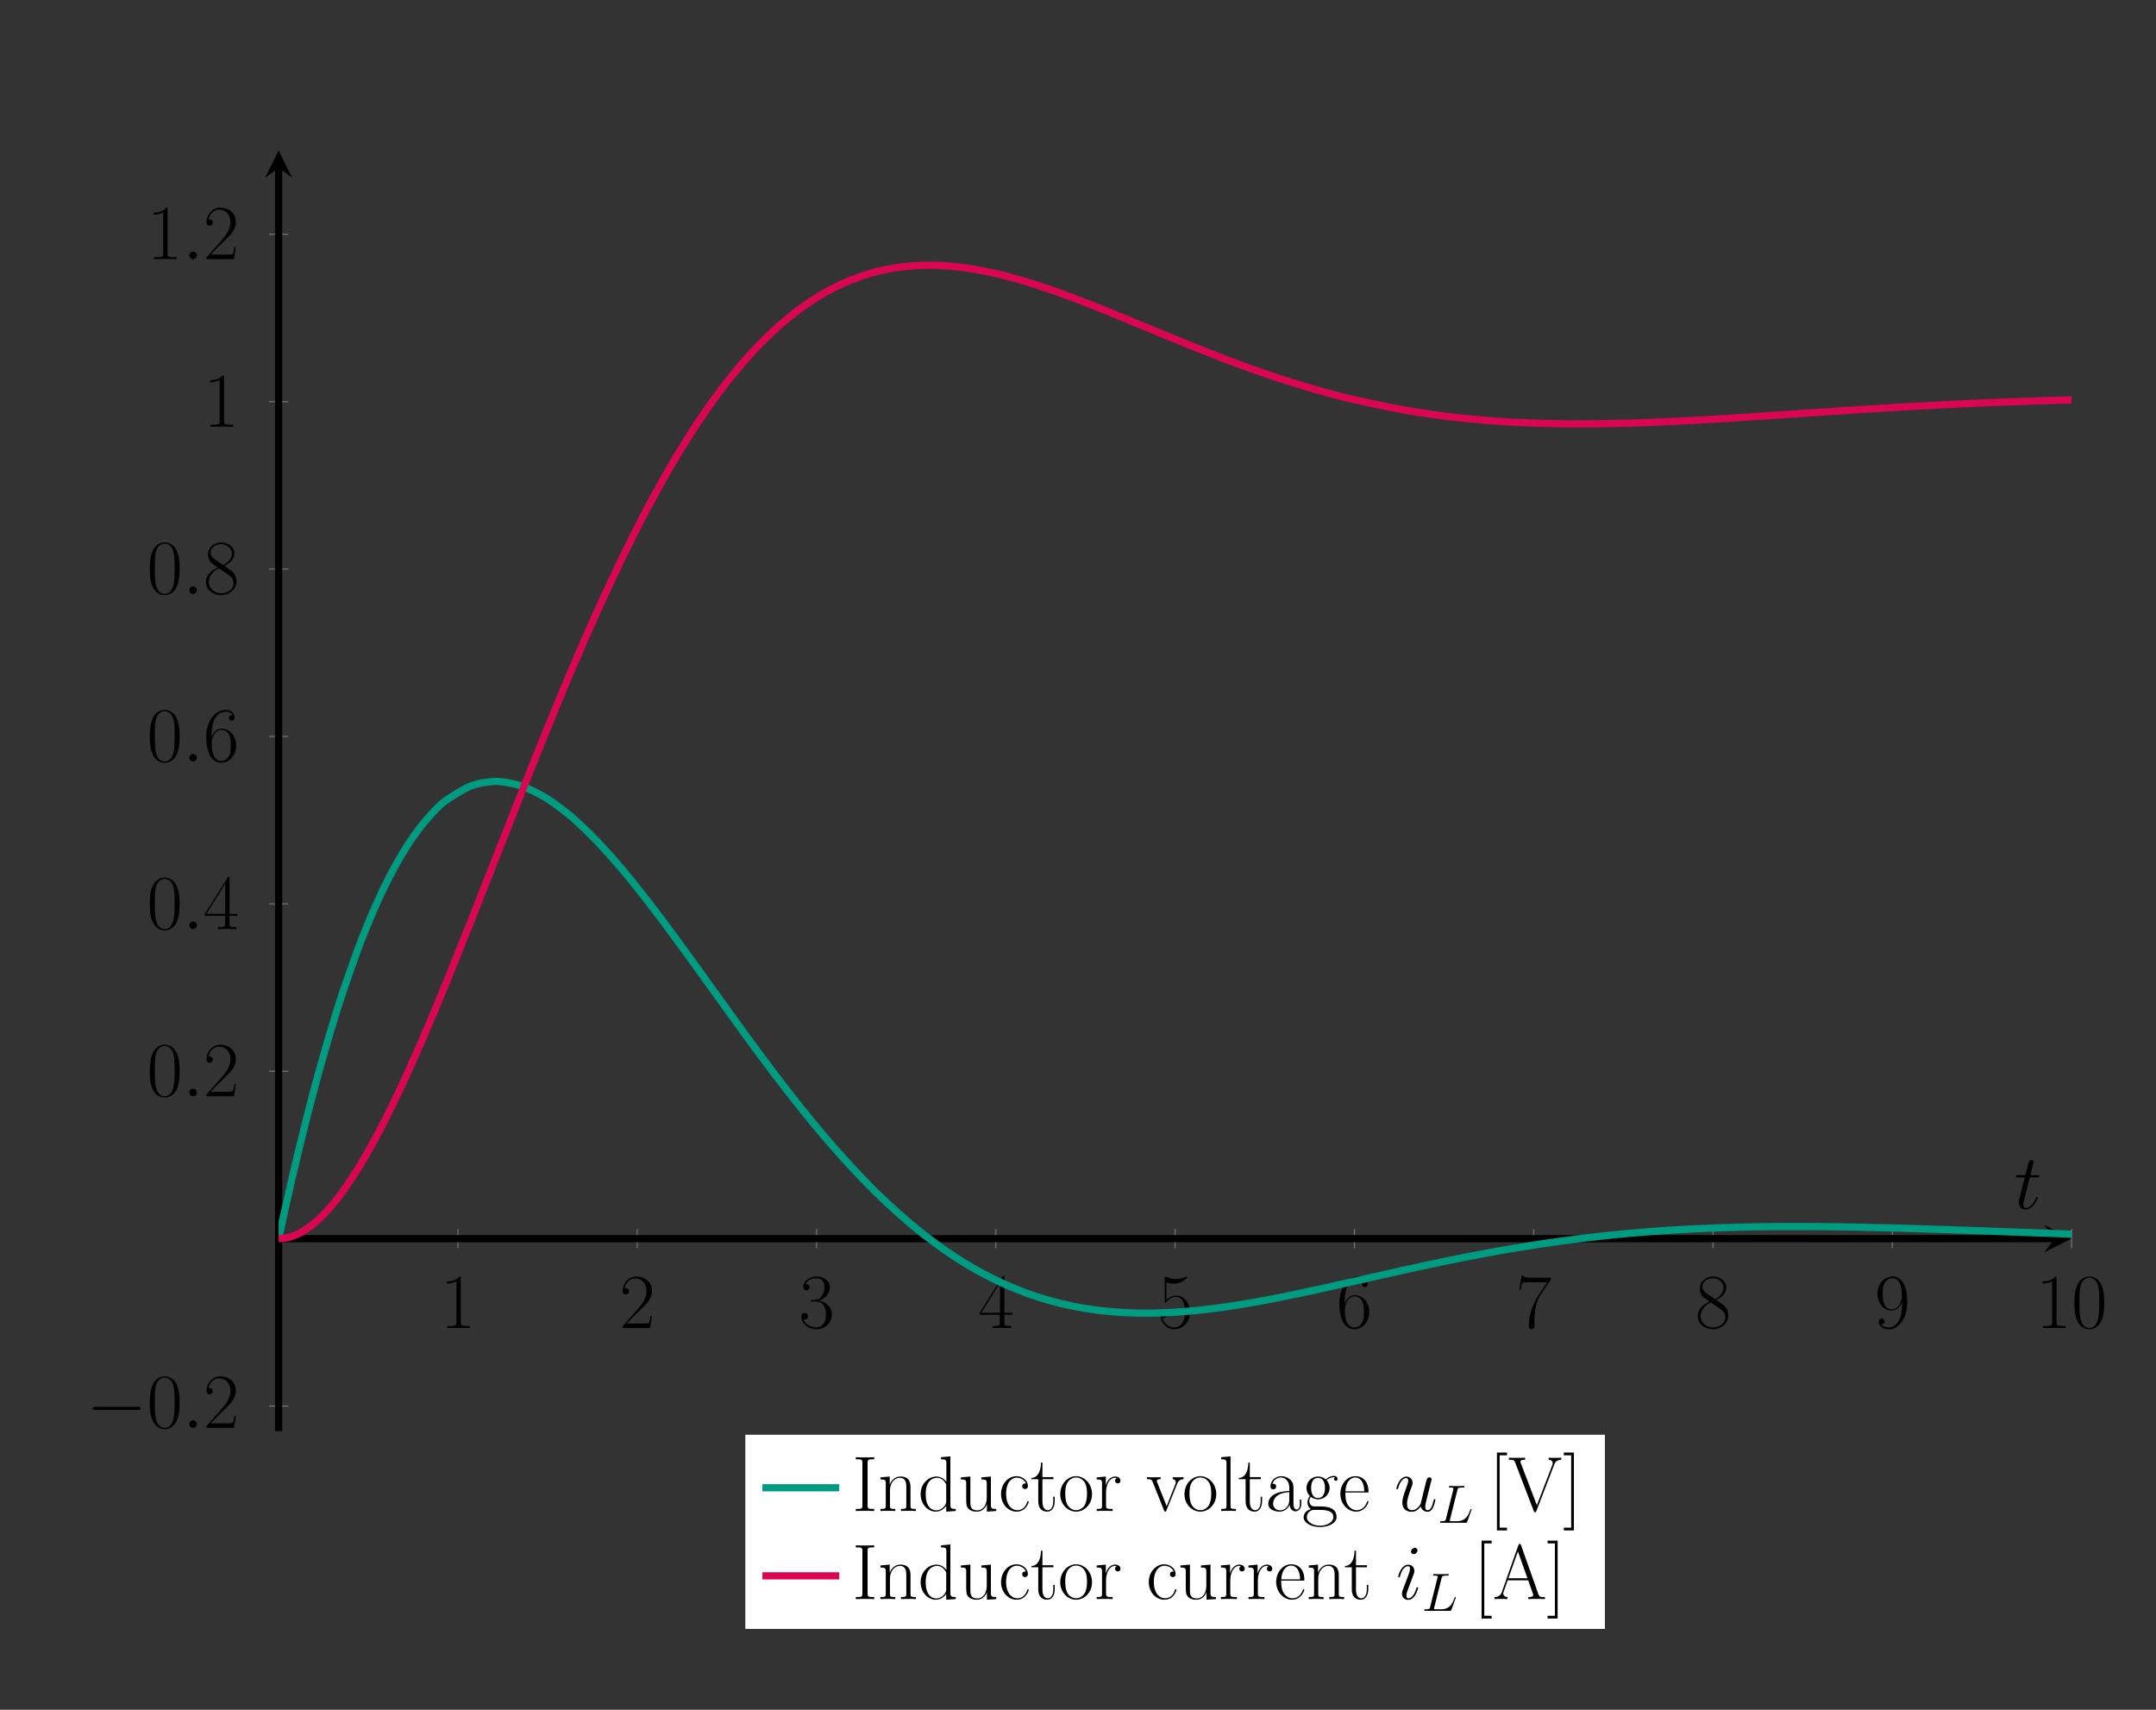 <?xml version="1.0" encoding="UTF-8" standalone="no"?>
<svg
   xmlns:dc="http://purl.org/dc/elements/1.1/"
   xmlns:cc="http://creativecommons.org/ns#"
   xmlns:rdf="http://www.w3.org/1999/02/22-rdf-syntax-ns#"
   xmlns:svg="http://www.w3.org/2000/svg"
   xmlns="http://www.w3.org/2000/svg"
   id="svg181"
   version="1.2"
   viewBox="0 0 477.21 378.47"
   height="378.47pt"
   width="477.21pt">
  <rect x="0" y="0" width="477.21" height="378.47" fill="#333333" stroke="none"/>
  <defs
     id="defs8">
    <clipPath
       id="clip1">
      <path
         id="path2"
         d="M 61.672 150 L 458.527 150 L 458.527 314 L 61.672 314 Z M 61.672 150 " />
    </clipPath>
    <clipPath
       id="clip2">
      <path
         id="path5"
         d="M 61.672 36 L 458.527 36 L 458.527 297 L 61.672 297 Z M 61.672 36 " />
    </clipPath>
  </defs>
  <g
     id="surface1">
    <path
       id="path10"
       transform="matrix(0.1,0,0,-0.1,0,378.47)"
       d="M 1013.594 1021.575 L 1013.594 1064.114 M 1410.469 1021.575 L 1410.469 1064.114 M 1807.305 1021.575 L 1807.305 1064.114 M 2204.141 1021.575 L 2204.141 1064.114 M 2601.016 1021.575 L 2601.016 1064.114 M 2997.852 1021.575 L 2997.852 1064.114 M 3394.727 1021.575 L 3394.727 1064.114 M 3791.562 1021.575 L 3791.562 1064.114 M 4188.438 1021.575 L 4188.438 1064.114 M 4585.273 1021.575 L 4585.273 1064.114 "
       style="fill:none;stroke-width:1.992;stroke-linecap:butt;stroke-linejoin:miter;stroke:rgb(50%,50%,50%);stroke-opacity:1;stroke-miterlimit:10;" />
    <path
       id="path12"
       transform="matrix(0.1,0,0,-0.1,0,378.47)"
       d="M 595.469 672.317 L 638.008 672.317 M 595.469 1413.411 L 638.008 1413.411 M 595.469 1783.958 L 638.008 1783.958 M 595.469 2154.505 L 638.008 2154.505 M 595.469 2525.052 L 638.008 2525.052 M 595.469 2895.598 L 638.008 2895.598 M 595.469 3266.145 L 638.008 3266.145 "
       style="fill:none;stroke-width:1.992;stroke-linecap:butt;stroke-linejoin:miter;stroke:rgb(50%,50%,50%);stroke-opacity:1;stroke-miterlimit:10;" />
    <path
       id="path14"
       transform="matrix(0.1,0,0,-0.1,0,378.47)"
       d="M 616.719 1042.864 L 4547.422 1042.864 "
       style="fill:none;stroke-width:15.94;stroke-linecap:butt;stroke-linejoin:miter;stroke:rgb(0%,0%,0%);stroke-opacity:1;stroke-miterlimit:10;" />
    <path
       id="path16"
       d="M 458.527 274.184 L 452.473 271.156 L 454.742 274.184 L 452.473 277.215 "
       style=" stroke:none;fill-rule:nonzero;fill:rgb(0%,0%,0%);fill-opacity:1;" />
    <path
       id="path18"
       transform="matrix(0.1,0,0,-0.1,0,378.47)"
       d="M 616.719 616.731 L 616.719 3413.528 "
       style="fill:none;stroke-width:15.94;stroke-linecap:butt;stroke-linejoin:miter;stroke:rgb(0%,0%,0%);stroke-opacity:1;stroke-miterlimit:10;" />
    <path
       id="path20"
       d="M 61.672 33.328 L 58.645 39.387 L 61.672 37.117 L 64.703 39.387 "
       style=" stroke:none;fill-rule:nonzero;fill:rgb(0%,0%,0%);fill-opacity:1;" />
    <path
       id="path22"
       d="M 101.992 282.938 C 101.992 282.57 101.977 282.555 101.734 282.555 C 101.062 283.367 100.043 283.625 99.074 283.66 C 99.023 283.66 98.938 283.66 98.922 283.695 C 98.902 283.73 98.902 283.766 98.902 284.125 C 99.438 284.125 100.336 284.023 101.027 283.609 L 101.027 292.711 C 101.027 293.312 100.992 293.523 99.508 293.523 L 98.988 293.523 L 98.988 293.969 C 99.816 293.953 100.68 293.938 101.508 293.938 C 102.34 293.938 103.203 293.953 104.031 293.969 L 104.031 293.523 L 103.516 293.523 C 102.027 293.523 101.992 293.332 101.992 292.711 L 101.992 282.938 "
       style=" stroke:none;fill-rule:nonzero;fill:rgb(0%,0%,0%);fill-opacity:1;" />
    <path
       id="path24"
       d="M 144.301 291.293 L 143.992 291.293 C 143.816 292.52 143.68 292.727 143.609 292.832 C 143.523 292.969 142.281 292.969 142.039 292.969 L 138.723 292.969 C 139.344 292.297 140.555 291.07 142.023 289.652 C 143.074 288.652 144.301 287.477 144.301 285.766 C 144.301 283.73 142.68 282.555 140.863 282.555 C 138.965 282.555 137.809 284.23 137.809 285.785 C 137.809 286.457 138.309 286.543 138.516 286.543 C 138.688 286.543 139.207 286.441 139.207 285.836 C 139.207 285.301 138.758 285.145 138.516 285.145 C 138.414 285.145 138.309 285.164 138.238 285.195 C 138.566 283.73 139.57 283.004 140.621 283.004 C 142.125 283.004 143.109 284.195 143.109 285.766 C 143.109 287.27 142.23 288.566 141.246 289.688 L 137.809 293.574 L 137.809 293.969 L 143.887 293.969 L 144.301 291.293 "
       style=" stroke:none;fill-rule:nonzero;fill:rgb(0%,0%,0%);fill-opacity:1;" />
    <path
       id="path26"
       d="M 180.617 288.098 C 182.152 288.098 182.828 289.43 182.828 290.965 C 182.828 293.039 181.723 293.832 180.719 293.832 C 179.805 293.832 178.32 293.383 177.852 292.055 C 177.938 292.086 178.027 292.086 178.113 292.086 C 178.527 292.086 178.84 291.812 178.84 291.363 C 178.84 290.863 178.457 290.637 178.113 290.637 C 177.82 290.637 177.371 290.773 177.371 291.414 C 177.371 293.004 178.922 294.246 180.754 294.246 C 182.672 294.246 184.141 292.742 184.141 290.984 C 184.141 289.309 182.758 288.098 181.117 287.91 C 182.43 287.633 183.691 286.457 183.691 284.887 C 183.691 283.539 182.328 282.555 180.773 282.555 C 179.199 282.555 177.82 283.523 177.82 284.902 C 177.82 285.508 178.266 285.613 178.492 285.613 C 178.855 285.613 179.164 285.387 179.164 284.938 C 179.164 284.488 178.855 284.266 178.492 284.266 C 178.422 284.266 178.34 284.266 178.266 284.301 C 178.77 283.16 180.133 282.953 180.738 282.953 C 181.344 282.953 182.48 283.246 182.48 284.902 C 182.48 285.387 182.414 286.25 181.824 287.012 C 181.309 287.684 180.719 287.719 180.148 287.77 C 180.062 287.77 179.668 287.805 179.598 287.805 C 179.477 287.82 179.406 287.84 179.406 287.961 C 179.406 288.082 179.426 288.098 179.77 288.098 L 180.617 288.098 "
       style=" stroke:none;fill-rule:nonzero;fill:rgb(0%,0%,0%);fill-opacity:1;" />
    <path
       id="path28"
       d="M 222.305 282.797 C 222.305 282.434 222.285 282.418 221.977 282.418 L 216.844 290.586 L 216.844 291.035 L 221.301 291.035 L 221.301 292.727 C 221.301 293.348 221.266 293.523 220.059 293.523 L 219.73 293.523 L 219.73 293.969 C 220.281 293.938 221.215 293.938 221.801 293.938 C 222.391 293.938 223.32 293.938 223.871 293.969 L 223.871 293.523 L 223.547 293.523 C 222.34 293.523 222.305 293.348 222.305 292.727 L 222.305 291.035 L 224.062 291.035 L 224.062 290.586 L 222.305 290.586 Z M 221.352 283.938 L 221.352 290.586 L 217.191 290.586 Z M 221.352 283.938 "
       style=" stroke:none;fill-rule:nonzero;fill:rgb(0%,0%,0%);fill-opacity:1;" />
    <path
       id="path30"
       d="M 258.168 283.867 C 258.34 283.938 259.051 284.16 259.773 284.16 C 261.383 284.16 262.262 283.297 262.762 282.797 C 262.762 282.66 262.762 282.57 262.66 282.57 C 262.641 282.57 262.605 282.57 262.469 282.641 C 261.863 282.898 261.156 283.109 260.293 283.109 C 259.773 283.109 258.996 283.039 258.152 282.66 C 257.961 282.57 257.926 282.57 257.91 282.57 C 257.824 282.57 257.805 282.59 257.805 282.938 L 257.805 287.945 C 257.805 288.254 257.805 288.34 257.977 288.34 C 258.066 288.34 258.102 288.305 258.188 288.184 C 258.738 287.406 259.496 287.078 260.363 287.078 C 260.965 287.078 262.262 287.461 262.262 290.414 C 262.262 290.965 262.262 291.969 261.742 292.762 C 261.312 293.469 260.637 293.832 259.895 293.832 C 258.758 293.832 257.598 293.039 257.289 291.707 C 257.359 291.727 257.496 291.758 257.562 291.758 C 257.789 291.758 258.219 291.641 258.219 291.102 C 258.219 290.637 257.891 290.445 257.562 290.445 C 257.168 290.445 256.906 290.688 256.906 291.172 C 256.906 292.676 258.102 294.246 259.93 294.246 C 261.711 294.246 263.402 292.711 263.402 290.48 C 263.402 288.41 262.055 286.805 260.379 286.805 C 259.496 286.805 258.758 287.133 258.168 287.754 L 258.168 283.867 "
       style=" stroke:none;fill-rule:nonzero;fill:rgb(0%,0%,0%);fill-opacity:1;" />
    <path
       id="path32"
       d="M 297.633 288.012 C 297.633 283.883 299.562 282.953 300.688 282.953 C 301.051 282.953 301.93 283.023 302.277 283.695 C 302 283.695 301.48 283.695 301.48 284.301 C 301.48 284.766 301.859 284.922 302.102 284.922 C 302.258 284.922 302.727 284.852 302.727 284.266 C 302.727 283.176 301.859 282.555 300.672 282.555 C 298.617 282.555 296.457 284.695 296.457 288.512 C 296.457 293.211 298.406 294.246 299.789 294.246 C 301.465 294.246 303.055 292.742 303.055 290.43 C 303.055 288.273 301.656 286.699 299.891 286.699 C 298.84 286.699 298.062 287.391 297.633 288.602 Z M 299.789 293.832 C 297.664 293.832 297.664 290.656 297.664 290.016 C 297.664 288.773 298.254 286.977 299.859 286.977 C 300.152 286.977 300.996 286.977 301.57 288.168 C 301.879 288.84 301.879 289.551 301.879 290.414 C 301.879 291.344 301.879 292.035 301.516 292.727 C 301.137 293.434 300.586 293.832 299.789 293.832 "
       style=" stroke:none;fill-rule:nonzero;fill:rgb(0%,0%,0%);fill-opacity:1;" />
    <path
       id="path34"
       d="M 343.289 283.211 L 343.289 282.832 L 339.23 282.832 C 337.211 282.832 337.176 282.609 337.105 282.281 L 336.797 282.281 L 336.293 285.508 L 336.605 285.508 C 336.656 285.18 336.777 284.301 336.984 283.973 C 337.09 283.832 338.367 283.832 338.66 283.832 L 342.461 283.832 L 340.543 286.684 C 339.266 288.602 338.383 291.191 338.383 293.453 C 338.383 293.66 338.383 294.246 339.008 294.246 C 339.629 294.246 339.629 293.66 339.629 293.434 L 339.629 292.641 C 339.629 289.809 340.109 287.945 340.906 286.75 L 343.289 283.211 "
       style=" stroke:none;fill-rule:nonzero;fill:rgb(0%,0%,0%);fill-opacity:1;" />
    <path
       id="path36"
       d="M 379.898 287.754 C 380.984 287.199 382.09 286.371 382.09 285.043 C 382.09 283.469 380.57 282.555 379.172 282.555 C 377.602 282.555 376.219 283.695 376.219 285.266 C 376.219 285.699 376.32 286.441 376.996 287.098 C 377.168 287.27 377.895 287.789 378.359 288.117 C 377.582 288.512 375.77 289.461 375.77 291.363 C 375.77 293.141 377.465 294.246 379.137 294.246 C 380.984 294.246 382.539 292.918 382.539 291.156 C 382.539 289.586 381.484 288.859 380.797 288.391 Z M 377.633 286.234 C 377.496 286.148 376.805 285.613 376.805 284.801 C 376.805 283.746 377.895 282.953 379.137 282.953 C 380.504 282.953 381.504 283.922 381.504 285.043 C 381.504 286.648 379.707 287.562 379.621 287.562 C 379.602 287.562 379.586 287.562 379.449 287.461 Z M 380.812 289.773 C 381.07 289.965 381.898 290.535 381.898 291.586 C 381.898 292.867 380.621 293.832 379.172 293.832 C 377.602 293.832 376.41 292.711 376.41 291.344 C 376.41 289.98 377.465 288.84 378.652 288.305 L 380.812 289.773 "
       style=" stroke:none;fill-rule:nonzero;fill:rgb(0%,0%,0%);fill-opacity:1;" />
    <path
       id="path38"
       d="M 420.977 288.859 C 420.977 292.656 419.406 293.832 418.113 293.832 C 417.715 293.832 416.746 293.781 416.352 293.105 C 416.801 293.176 417.129 292.934 417.129 292.504 C 417.129 292.035 416.746 291.883 416.508 291.883 C 416.352 291.883 415.883 291.949 415.883 292.539 C 415.883 293.711 416.902 294.246 418.148 294.246 C 420.133 294.246 422.152 292.07 422.152 288.273 C 422.152 283.539 420.219 282.555 418.906 282.555 C 417.195 282.555 415.555 284.059 415.555 286.371 C 415.555 288.512 416.953 290.102 418.719 290.102 C 420.168 290.102 420.805 288.754 420.977 288.184 Z M 418.754 289.824 C 418.285 289.824 417.629 289.738 417.094 288.703 C 416.73 288.031 416.73 287.234 416.73 286.391 C 416.73 285.371 416.73 284.664 417.215 283.902 C 417.457 283.539 417.906 282.953 418.906 282.953 C 420.945 282.953 420.945 286.078 420.945 286.77 C 420.945 287.996 420.391 289.824 418.754 289.824 "
       style=" stroke:none;fill-rule:nonzero;fill:rgb(0%,0%,0%);fill-opacity:1;" />
    <path
       id="path40"
       d="M 455.195 282.938 C 455.195 282.57 455.176 282.555 454.934 282.555 C 454.262 283.367 453.242 283.625 452.273 283.66 C 452.223 283.66 452.137 283.66 452.121 283.695 C 452.102 283.73 452.102 283.766 452.102 284.125 C 452.637 284.125 453.535 284.023 454.227 283.609 L 454.227 292.711 C 454.227 293.312 454.191 293.523 452.707 293.523 L 452.188 293.523 L 452.188 293.969 C 453.016 293.953 453.883 293.938 454.711 293.938 C 455.539 293.938 456.402 293.953 457.23 293.969 L 457.23 293.523 L 456.715 293.523 C 455.227 293.523 455.195 293.332 455.195 292.711 L 455.195 282.938 "
       style=" stroke:none;fill-rule:nonzero;fill:rgb(0%,0%,0%);fill-opacity:1;" />
    <path
       id="path42"
       d="M 465.754 288.426 C 465.754 287.375 465.734 285.578 465.012 284.195 C 464.371 282.988 463.352 282.555 462.453 282.555 C 461.625 282.555 460.57 282.938 459.914 284.18 C 459.227 285.473 459.156 287.078 459.156 288.426 C 459.156 289.41 459.172 290.914 459.711 292.227 C 460.453 294.004 461.781 294.246 462.453 294.246 C 463.246 294.246 464.457 293.918 465.164 292.277 C 465.684 291.086 465.754 289.688 465.754 288.426 Z M 462.453 293.969 C 461.352 293.969 460.695 293.02 460.453 291.707 C 460.262 290.688 460.262 289.203 460.262 288.238 C 460.262 286.906 460.262 285.801 460.484 284.75 C 460.812 283.281 461.781 282.832 462.453 282.832 C 463.164 282.832 464.078 283.297 464.406 284.715 C 464.633 285.699 464.648 286.855 464.648 288.238 C 464.648 289.359 464.648 290.742 464.441 291.758 C 464.078 293.641 463.059 293.969 462.453 293.969 "
       style=" stroke:none;fill-rule:nonzero;fill:rgb(0%,0%,0%);fill-opacity:1;" />
    <path
       id="path44"
       d="M 30.48 312.098 C 30.773 312.098 31.086 312.098 31.086 311.754 C 31.086 311.406 30.773 311.406 30.48 311.406 L 21.137 311.406 C 20.844 311.406 20.531 311.406 20.531 311.754 C 20.531 312.098 20.844 312.098 21.137 312.098 L 30.48 312.098 "
       style=" stroke:none;fill-rule:nonzero;fill:rgb(0%,0%,0%);fill-opacity:1;" />
    <path
       id="path46"
       d="M 39.754 310.527 C 39.754 309.473 39.734 307.68 39.012 306.297 C 38.371 305.086 37.352 304.656 36.453 304.656 C 35.625 304.656 34.57 305.035 33.914 306.277 C 33.227 307.574 33.156 309.18 33.156 310.527 C 33.156 311.512 33.172 313.016 33.711 314.328 C 34.453 316.105 35.781 316.348 36.453 316.348 C 37.25 316.348 38.457 316.02 39.164 314.379 C 39.684 313.188 39.754 311.789 39.754 310.527 Z M 36.453 316.07 C 35.352 316.07 34.695 315.121 34.453 313.809 C 34.262 312.789 34.262 311.305 34.262 310.336 C 34.262 309.008 34.262 307.902 34.484 306.848 C 34.812 305.383 35.781 304.93 36.453 304.93 C 37.164 304.93 38.078 305.398 38.406 306.812 C 38.633 307.797 38.648 308.953 38.648 310.336 C 38.648 311.461 38.648 312.84 38.441 313.859 C 38.078 315.742 37.059 316.07 36.453 316.07 "
       style=" stroke:none;fill-rule:nonzero;fill:rgb(0%,0%,0%);fill-opacity:1;" />
    <path
       id="path48"
       d="M 43.578 315.242 C 43.578 314.742 43.164 314.395 42.75 314.395 C 42.25 314.395 41.902 314.809 41.902 315.223 C 41.902 315.727 42.316 316.07 42.73 316.07 C 43.234 316.07 43.578 315.656 43.578 315.242 "
       style=" stroke:none;fill-rule:nonzero;fill:rgb(0%,0%,0%);fill-opacity:1;" />
    <path
       id="path50"
       d="M 52.203 313.395 L 51.891 313.395 C 51.719 314.621 51.578 314.828 51.512 314.93 C 51.422 315.07 50.18 315.07 49.938 315.07 L 46.625 315.07 C 47.246 314.395 48.453 313.168 49.922 311.754 C 50.977 310.75 52.203 309.578 52.203 307.867 C 52.203 305.828 50.578 304.656 48.766 304.656 C 46.867 304.656 45.707 306.328 45.707 307.883 C 45.707 308.559 46.211 308.645 46.414 308.645 C 46.59 308.645 47.105 308.539 47.105 307.938 C 47.105 307.402 46.656 307.246 46.414 307.246 C 46.312 307.246 46.211 307.262 46.141 307.297 C 46.469 305.828 47.469 305.105 48.523 305.105 C 50.023 305.105 51.008 306.297 51.008 307.867 C 51.008 309.371 50.129 310.664 49.145 311.789 L 45.707 315.672 L 45.707 316.07 L 51.789 316.07 L 52.203 313.395 "
       style=" stroke:none;fill-rule:nonzero;fill:rgb(0%,0%,0%);fill-opacity:1;" />
    <path
       id="path52"
       d="M 39.754 237.125 C 39.754 236.074 39.734 234.277 39.012 232.895 C 38.371 231.688 37.352 231.254 36.453 231.254 C 35.625 231.254 34.57 231.637 33.914 232.879 C 33.227 234.172 33.156 235.777 33.156 237.125 C 33.156 238.109 33.172 239.613 33.711 240.926 C 34.453 242.703 35.781 242.945 36.453 242.945 C 37.25 242.945 38.457 242.617 39.164 240.977 C 39.684 239.785 39.754 238.387 39.754 237.125 Z M 36.453 242.672 C 35.352 242.672 34.695 241.719 34.453 240.406 C 34.262 239.391 34.262 237.902 34.262 236.938 C 34.262 235.605 34.262 234.5 34.484 233.449 C 34.812 231.98 35.781 231.531 36.453 231.531 C 37.164 231.531 38.078 231.996 38.406 233.414 C 38.633 234.398 38.648 235.555 38.648 236.938 C 38.648 238.059 38.648 239.441 38.441 240.461 C 38.078 242.344 37.059 242.672 36.453 242.672 "
       style=" stroke:none;fill-rule:nonzero;fill:rgb(0%,0%,0%);fill-opacity:1;" />
    <path
       id="path54"
       d="M 43.578 241.84 C 43.578 241.34 43.164 240.996 42.75 240.996 C 42.25 240.996 41.902 241.41 41.902 241.824 C 41.902 242.324 42.316 242.672 42.73 242.672 C 43.234 242.672 43.578 242.258 43.578 241.84 "
       style=" stroke:none;fill-rule:nonzero;fill:rgb(0%,0%,0%);fill-opacity:1;" />
    <path
       id="path56"
       d="M 52.203 239.992 L 51.891 239.992 C 51.719 241.219 51.578 241.426 51.512 241.531 C 51.422 241.668 50.18 241.668 49.938 241.668 L 46.625 241.668 C 47.246 240.996 48.453 239.77 49.922 238.352 C 50.977 237.352 52.203 236.176 52.203 234.469 C 52.203 232.43 50.578 231.254 48.766 231.254 C 46.867 231.254 45.707 232.93 45.707 234.484 C 45.707 235.156 46.211 235.242 46.414 235.242 C 46.59 235.242 47.105 235.141 47.105 234.535 C 47.105 234 46.656 233.844 46.414 233.844 C 46.312 233.844 46.211 233.863 46.141 233.898 C 46.469 232.43 47.469 231.703 48.523 231.703 C 50.023 231.703 51.008 232.895 51.008 234.469 C 51.008 235.969 50.129 237.266 49.145 238.387 L 45.707 242.273 L 45.707 242.672 L 51.789 242.672 L 52.203 239.992 "
       style=" stroke:none;fill-rule:nonzero;fill:rgb(0%,0%,0%);fill-opacity:1;" />
    <path
       id="path58"
       d="M 39.754 200.125 C 39.754 199.074 39.734 197.277 39.012 195.895 C 38.371 194.688 37.352 194.254 36.453 194.254 C 35.625 194.254 34.57 194.637 33.914 195.879 C 33.227 197.172 33.156 198.777 33.156 200.125 C 33.156 201.109 33.172 202.613 33.711 203.926 C 34.453 205.703 35.781 205.945 36.453 205.945 C 37.25 205.945 38.457 205.617 39.164 203.977 C 39.684 202.785 39.754 201.387 39.754 200.125 Z M 36.453 205.672 C 35.352 205.672 34.695 204.719 34.453 203.406 C 34.262 202.391 34.262 200.902 34.262 199.938 C 34.262 198.605 34.262 197.5 34.484 196.449 C 34.812 194.98 35.781 194.531 36.453 194.531 C 37.164 194.531 38.078 194.996 38.406 196.414 C 38.633 197.398 38.648 198.555 38.648 199.938 C 38.648 201.059 38.648 202.441 38.441 203.461 C 38.078 205.344 37.059 205.672 36.453 205.672 "
       style=" stroke:none;fill-rule:nonzero;fill:rgb(0%,0%,0%);fill-opacity:1;" />
    <path
       id="path60"
       d="M 43.578 204.84 C 43.578 204.34 43.164 203.996 42.75 203.996 C 42.25 203.996 41.902 204.41 41.902 204.824 C 41.902 205.324 42.316 205.672 42.73 205.672 C 43.234 205.672 43.578 205.258 43.578 204.84 "
       style=" stroke:none;fill-rule:nonzero;fill:rgb(0%,0%,0%);fill-opacity:1;" />
    <path
       id="path62"
       d="M 50.805 194.496 C 50.805 194.133 50.785 194.117 50.477 194.117 L 45.344 202.285 L 45.344 202.734 L 49.801 202.734 L 49.801 204.426 C 49.801 205.047 49.766 205.223 48.559 205.223 L 48.23 205.223 L 48.23 205.672 C 48.781 205.637 49.715 205.637 50.301 205.637 C 50.891 205.637 51.82 205.637 52.375 205.672 L 52.375 205.223 L 52.047 205.223 C 50.836 205.223 50.805 205.047 50.805 204.426 L 50.805 202.734 L 52.562 202.734 L 52.562 202.285 L 50.805 202.285 Z M 49.852 195.637 L 49.852 202.285 L 45.691 202.285 Z M 49.852 195.637 "
       style=" stroke:none;fill-rule:nonzero;fill:rgb(0%,0%,0%);fill-opacity:1;" />
    <path
       id="path64"
       d="M 39.754 163.027 C 39.754 161.973 39.734 160.18 39.012 158.797 C 38.371 157.586 37.352 157.152 36.453 157.152 C 35.625 157.152 34.57 157.535 33.914 158.777 C 33.227 160.074 33.156 161.68 33.156 163.027 C 33.156 164.012 33.172 165.516 33.711 166.824 C 34.453 168.605 35.781 168.848 36.453 168.848 C 37.25 168.848 38.457 168.52 39.164 166.879 C 39.684 165.688 39.754 164.285 39.754 163.027 Z M 36.453 168.57 C 35.352 168.57 34.695 167.621 34.453 166.309 C 34.262 165.289 34.262 163.805 34.262 162.836 C 34.262 161.508 34.262 160.402 34.484 159.348 C 34.812 157.883 35.781 157.43 36.453 157.43 C 37.164 157.43 38.078 157.898 38.406 159.312 C 38.633 160.297 38.648 161.453 38.648 162.836 C 38.648 163.961 38.648 165.34 38.441 166.359 C 38.078 168.242 37.059 168.57 36.453 168.57 "
       style=" stroke:none;fill-rule:nonzero;fill:rgb(0%,0%,0%);fill-opacity:1;" />
    <path
       id="path66"
       d="M 43.578 167.738 C 43.578 167.238 43.164 166.895 42.75 166.895 C 42.25 166.895 41.902 167.309 41.902 167.723 C 41.902 168.227 42.316 168.57 42.73 168.57 C 43.234 168.57 43.578 168.156 43.578 167.738 "
       style=" stroke:none;fill-rule:nonzero;fill:rgb(0%,0%,0%);fill-opacity:1;" />
    <path
       id="path68"
       d="M 46.832 162.613 C 46.832 158.484 48.766 157.555 49.887 157.555 C 50.25 157.555 51.133 157.621 51.477 158.297 C 51.199 158.297 50.68 158.297 50.68 158.898 C 50.68 159.363 51.062 159.523 51.305 159.523 C 51.461 159.523 51.926 159.449 51.926 158.863 C 51.926 157.777 51.062 157.152 49.871 157.152 C 47.816 157.152 45.656 159.297 45.656 163.113 C 45.656 167.812 47.609 168.848 48.988 168.848 C 50.664 168.848 52.254 167.344 52.254 165.027 C 52.254 162.871 50.855 161.301 49.094 161.301 C 48.039 161.301 47.262 161.988 46.832 163.199 Z M 48.988 168.434 C 46.867 168.434 46.867 165.254 46.867 164.613 C 46.867 163.371 47.453 161.574 49.059 161.574 C 49.352 161.574 50.199 161.574 50.77 162.766 C 51.078 163.441 51.078 164.148 51.078 165.012 C 51.078 165.945 51.078 166.637 50.715 167.324 C 50.336 168.035 49.785 168.434 48.988 168.434 "
       style=" stroke:none;fill-rule:nonzero;fill:rgb(0%,0%,0%);fill-opacity:1;" />
    <path
       id="path70"
       d="M 39.754 125.926 C 39.754 124.871 39.734 123.078 39.012 121.695 C 38.371 120.488 37.352 120.055 36.453 120.055 C 35.625 120.055 34.57 120.438 33.914 121.68 C 33.227 122.973 33.156 124.578 33.156 125.926 C 33.156 126.91 33.172 128.414 33.711 129.727 C 34.453 131.504 35.781 131.746 36.453 131.746 C 37.25 131.746 38.457 131.418 39.164 129.777 C 39.684 128.586 39.754 127.188 39.754 125.926 Z M 36.453 131.469 C 35.352 131.469 34.695 130.52 34.453 129.207 C 34.262 128.188 34.262 126.703 34.262 125.738 C 34.262 124.406 34.262 123.301 34.484 122.246 C 34.812 120.781 35.781 120.332 36.453 120.332 C 37.164 120.332 38.078 120.797 38.406 122.215 C 38.633 123.199 38.648 124.355 38.648 125.738 C 38.648 126.859 38.648 128.238 38.441 129.258 C 38.078 131.141 37.059 131.469 36.453 131.469 "
       style=" stroke:none;fill-rule:nonzero;fill:rgb(0%,0%,0%);fill-opacity:1;" />
    <path
       id="path72"
       d="M 43.578 130.641 C 43.578 130.141 43.164 129.797 42.75 129.797 C 42.25 129.797 41.902 130.211 41.902 130.621 C 41.902 131.125 42.316 131.469 42.73 131.469 C 43.234 131.469 43.578 131.055 43.578 130.641 "
       style=" stroke:none;fill-rule:nonzero;fill:rgb(0%,0%,0%);fill-opacity:1;" />
    <path
       id="path74"
       d="M 49.695 125.254 C 50.785 124.699 51.891 123.871 51.891 122.543 C 51.891 120.969 50.371 120.055 48.973 120.055 C 47.398 120.055 46.02 121.195 46.02 122.766 C 46.02 123.199 46.121 123.941 46.797 124.598 C 46.969 124.77 47.695 125.285 48.16 125.613 C 47.383 126.012 45.57 126.961 45.57 128.863 C 45.57 130.641 47.262 131.746 48.938 131.746 C 50.785 131.746 52.34 130.418 52.34 128.652 C 52.34 127.086 51.285 126.355 50.594 125.891 Z M 47.434 123.734 C 47.297 123.648 46.605 123.113 46.605 122.301 C 46.605 121.246 47.695 120.453 48.938 120.453 C 50.301 120.453 51.305 121.422 51.305 122.543 C 51.305 124.148 49.508 125.062 49.422 125.062 C 49.402 125.062 49.387 125.062 49.25 124.961 Z M 50.613 127.273 C 50.871 127.465 51.699 128.035 51.699 129.086 C 51.699 130.363 50.422 131.332 48.973 131.332 C 47.398 131.332 46.211 130.211 46.211 128.844 C 46.211 127.48 47.262 126.34 48.453 125.805 L 50.613 127.273 "
       style=" stroke:none;fill-rule:nonzero;fill:rgb(0%,0%,0%);fill-opacity:1;" />
    <path
       id="path76"
       d="M 49.594 83.438 C 49.594 83.07 49.578 83.055 49.336 83.055 C 48.66 83.867 47.641 84.125 46.676 84.16 C 46.625 84.16 46.539 84.16 46.52 84.195 C 46.504 84.23 46.504 84.266 46.504 84.625 C 47.039 84.625 47.938 84.523 48.625 84.109 L 48.625 93.211 C 48.625 93.812 48.594 94.023 47.105 94.023 L 46.59 94.023 L 46.59 94.469 C 47.418 94.453 48.281 94.438 49.109 94.438 C 49.938 94.438 50.805 94.453 51.633 94.469 L 51.633 94.023 L 51.113 94.023 C 49.629 94.023 49.594 93.832 49.594 93.211 L 49.594 83.438 "
       style=" stroke:none;fill-rule:nonzero;fill:rgb(0%,0%,0%);fill-opacity:1;" />
    <path
       id="path78"
       d="M 37.094 46.336 C 37.094 45.973 37.078 45.953 36.836 45.953 C 36.16 46.766 35.141 47.027 34.176 47.062 C 34.125 47.062 34.039 47.062 34.02 47.094 C 34.004 47.129 34.004 47.164 34.004 47.527 C 34.539 47.527 35.438 47.422 36.125 47.008 L 36.125 56.109 C 36.125 56.715 36.094 56.922 34.605 56.922 L 34.09 56.922 L 34.09 57.371 C 34.918 57.352 35.781 57.336 36.609 57.336 C 37.438 57.336 38.305 57.352 39.133 57.371 L 39.133 56.922 L 38.613 56.922 C 37.129 56.922 37.094 56.73 37.094 56.109 L 37.094 46.336 "
       style=" stroke:none;fill-rule:nonzero;fill:rgb(0%,0%,0%);fill-opacity:1;" />
    <path
       id="path80"
       d="M 43.578 56.539 C 43.578 56.039 43.164 55.695 42.75 55.695 C 42.25 55.695 41.902 56.109 41.902 56.523 C 41.902 57.023 42.316 57.371 42.73 57.371 C 43.234 57.371 43.578 56.957 43.578 56.539 "
       style=" stroke:none;fill-rule:nonzero;fill:rgb(0%,0%,0%);fill-opacity:1;" />
    <path
       id="path82"
       d="M 52.203 54.691 L 51.891 54.691 C 51.719 55.922 51.578 56.125 51.512 56.23 C 51.422 56.367 50.18 56.367 49.938 56.367 L 46.625 56.367 C 47.246 55.695 48.453 54.469 49.922 53.055 C 50.977 52.051 52.203 50.875 52.203 49.168 C 52.203 47.129 50.578 45.953 48.766 45.953 C 46.867 45.953 45.707 47.629 45.707 49.184 C 45.707 49.855 46.211 49.941 46.414 49.941 C 46.59 49.941 47.105 49.84 47.105 49.234 C 47.105 48.699 46.656 48.547 46.414 48.547 C 46.312 48.547 46.211 48.562 46.141 48.598 C 46.469 47.129 47.469 46.402 48.523 46.402 C 50.023 46.402 51.008 47.594 51.008 49.168 C 51.008 50.672 50.129 51.965 49.145 53.086 L 45.707 56.973 L 45.707 57.371 L 51.789 57.371 L 52.203 54.691 "
       style=" stroke:none;fill-rule:nonzero;fill:rgb(0%,0%,0%);fill-opacity:1;" />
    <g
       id="g86"
       clip-rule="nonzero"
       clip-path="url(#clip1)">
      <path
         id="path84"
         transform="matrix(0.1,0,0,-0.1,0,378.47)"
         d="M 616.719 1042.864 C 616.719 1042.864 616.797 1043.059 616.797 1043.138 C 616.836 1043.216 616.836 1043.333 616.875 1043.45 C 616.875 1043.567 616.953 1043.763 616.992 1044.036 C 617.031 1044.231 617.148 1044.7 617.227 1045.169 C 617.344 1045.638 617.539 1046.536 617.734 1047.473 C 617.93 1048.45 618.438 1050.794 618.711 1052.083 C 618.984 1053.372 619.453 1055.403 619.727 1056.692 C 620 1057.942 620.312 1059.388 620.703 1061.263 C 621.133 1063.177 622.148 1067.864 622.695 1070.403 C 623.242 1072.942 624.141 1077.005 624.688 1079.505 C 625.234 1082.044 625.82 1084.817 626.641 1088.567 C 627.5 1092.317 629.531 1101.575 630.625 1106.536 C 631.719 1111.497 632.93 1117.005 634.609 1124.348 C 636.25 1131.653 640.312 1149.739 642.539 1159.348 C 644.727 1168.958 648.281 1184.231 650.469 1193.645 C 652.695 1203.059 656.211 1217.942 658.398 1227.161 C 660.625 1236.38 663.047 1246.614 666.367 1259.973 C 669.648 1273.333 677.812 1306.184 682.227 1323.372 C 686.641 1340.559 693.672 1367.473 698.086 1383.841 C 702.5 1400.247 709.57 1425.833 713.984 1441.419 C 718.359 1457.005 725.43 1481.302 729.844 1496.106 C 734.258 1510.872 741.328 1533.958 745.703 1547.942 C 750.117 1561.927 755 1577.708 761.602 1596.927 C 768.203 1616.184 785.078 1664.505 793.359 1686.614 C 801.602 1708.723 813.438 1738.059 821.172 1756.263 C 828.867 1774.466 841.25 1801.848 848.984 1817.825 C 856.719 1833.802 869.102 1857.708 876.797 1871.536 C 884.531 1885.403 896.914 1905.872 904.648 1917.669 C 912.344 1929.466 924.727 1946.731 932.461 1956.536 C 940.195 1966.38 952.578 1980.52 960.273 1988.45 C 968.008 1996.38 976.523 2005.755 988.086 2013.684 C 999.688 2021.614 1028.281 2039.895 1043.75 2045.598 C 1059.18 2051.302 1083.945 2055.091 1099.375 2054.973 C 1114.844 2054.817 1139.609 2049.817 1155.039 2044.544 C 1170.469 2039.309 1195.234 2026.731 1210.664 2017.161 C 1226.133 2007.591 1250.898 1988.684 1266.328 1975.52 C 1281.758 1962.356 1306.523 1938.294 1321.992 1922.239 C 1337.422 1906.184 1362.188 1878.098 1377.617 1859.817 C 1393.047 1841.536 1417.812 1810.442 1433.281 1790.598 C 1448.711 1770.755 1473.477 1737.591 1488.906 1716.731 C 1504.336 1695.872 1529.102 1661.575 1544.57 1640.208 C 1560 1618.841 1584.766 1584.192 1600.195 1562.747 C 1615.625 1541.341 1640.391 1506.966 1655.859 1485.911 C 1671.289 1464.856 1696.055 1431.341 1711.484 1410.989 C 1726.953 1390.638 1751.719 1358.528 1767.148 1339.153 C 1782.578 1319.739 1807.344 1289.466 1822.773 1271.263 C 1838.242 1253.098 1863.008 1224.895 1878.438 1208.098 C 1893.867 1191.263 1918.633 1165.442 1934.062 1150.13 C 1949.531 1134.856 1974.297 1111.536 1989.727 1097.825 C 2005.156 1084.114 2029.922 1063.411 2045.352 1051.341 C 2060.82 1039.27 2085.586 1021.223 2101.016 1010.794 C 2116.445 1000.364 2141.211 984.934 2156.641 976.106 C 2172.109 967.317 2196.875 954.466 2212.305 947.2 C 2227.734 939.973 2252.5 929.622 2267.969 923.841 C 2283.398 918.098 2308.164 910.052 2323.594 905.716 C 2339.023 901.341 2363.789 895.52 2379.258 892.434 C 2394.688 889.388 2419.453 885.559 2434.883 883.684 C 2450.312 881.809 2475.078 879.817 2490.547 878.997 C 2505.977 878.216 2530.742 877.786 2546.172 877.942 C 2561.602 878.059 2586.367 879.036 2601.836 880.013 C 2617.266 880.95 2642.031 883.138 2657.461 884.778 C 2672.891 886.419 2697.695 889.622 2713.125 891.848 C 2728.555 894.036 2753.32 898.059 2768.75 900.755 C 2784.219 903.411 2808.984 908.059 2824.414 911.067 C 2839.844 914.075 2864.609 919.192 2880.039 922.473 C 2895.508 925.716 2920.273 931.184 2935.703 934.583 C 2951.133 937.981 2968.164 941.888 2991.328 947.083 C 3014.492 952.317 3073.281 965.755 3102.656 972.2 C 3131.992 978.684 3175 988.02 3202.812 993.723 C 3230.586 999.427 3275.156 1008.177 3302.969 1013.177 C 3330.742 1018.216 3375.312 1025.755 3403.125 1029.973 C 3430.938 1034.192 3475.508 1040.364 3503.281 1043.723 C 3531.094 1047.122 3575.664 1051.848 3603.438 1054.388 C 3631.25 1056.927 3675.82 1060.286 3703.594 1062.005 C 3731.406 1063.763 3775.977 1065.872 3803.789 1066.888 C 3831.562 1067.864 3876.133 1068.919 3903.945 1069.309 C 3931.719 1069.7 3976.289 1069.817 4004.102 1069.7 C 4031.875 1069.583 4076.445 1068.997 4104.258 1068.528 C 4132.031 1068.02 4176.641 1066.927 4204.414 1066.145 C 4232.227 1065.403 4276.797 1063.958 4304.609 1063.02 C 4332.383 1062.083 4376.953 1060.481 4404.766 1059.466 C 4432.539 1058.45 4479.844 1056.692 4504.922 1055.755 C 4529.961 1054.856 4585.273 1052.864 4585.273 1052.864 "
         style="fill:none;stroke-width:15.94;stroke-linecap:butt;stroke-linejoin:miter;stroke:rgb(0%,61.131%,50.977%);stroke-opacity:1;stroke-miterlimit:10;" />
    </g>
    <g
       id="g90"
       clip-rule="nonzero"
       clip-path="url(#clip2)">
      <path
         id="path88"
         transform="matrix(0.1,0,0,-0.1,0,378.47)"
         d="M 616.719 1042.864 C 616.719 1042.864 616.797 1042.864 616.797 1042.864 C 616.836 1042.864 616.836 1042.864 616.875 1042.864 C 616.875 1042.864 616.953 1042.864 616.992 1042.864 C 617.031 1042.864 617.148 1042.864 617.227 1042.864 C 617.344 1042.864 617.539 1042.864 617.734 1042.864 C 617.93 1042.864 618.438 1042.864 618.711 1042.903 C 618.984 1042.903 619.453 1042.903 619.727 1042.903 C 620 1042.942 620.312 1042.942 620.703 1042.981 C 621.133 1042.981 622.148 1043.059 622.695 1043.098 C 623.242 1043.138 624.141 1043.216 624.688 1043.255 C 625.234 1043.294 625.82 1043.333 626.641 1043.45 C 627.5 1043.567 629.531 1043.802 630.625 1043.997 C 631.719 1044.192 632.93 1044.348 634.609 1044.739 C 636.25 1045.091 640.312 1046.067 642.539 1046.692 C 644.727 1047.356 648.281 1048.528 650.469 1049.388 C 652.695 1050.208 656.211 1051.692 658.398 1052.708 C 660.625 1053.723 663.047 1054.778 666.367 1056.731 C 669.648 1058.684 677.812 1063.567 682.227 1066.692 C 686.641 1069.817 693.672 1075.364 698.086 1079.114 C 702.5 1082.903 709.57 1089.505 713.984 1093.919 C 718.359 1098.333 725.43 1105.95 729.844 1110.989 C 734.258 1115.989 741.328 1124.544 745.703 1130.169 C 750.117 1135.755 755 1141.731 761.602 1151.341 C 768.203 1160.95 785.078 1186.067 793.359 1199.348 C 801.602 1212.591 813.438 1233.098 821.172 1246.966 C 828.867 1260.794 841.25 1284.114 848.984 1299.153 C 856.719 1314.231 869.102 1339.348 876.797 1355.442 C 884.531 1371.536 896.914 1398.216 904.648 1415.208 C 912.344 1432.2 924.727 1460.169 932.461 1477.942 C 940.195 1495.677 952.578 1524.778 960.273 1543.138 C 968.008 1561.536 976.523 1581.809 988.086 1610.364 C 999.688 1638.919 1028.281 1710.13 1043.75 1748.997 C 1059.18 1787.864 1083.945 1851.263 1099.375 1890.52 C 1114.844 1929.778 1139.609 1993.059 1155.039 2031.927 C 1170.469 2070.755 1195.234 2132.825 1210.664 2170.637 C 1226.133 2208.45 1250.898 2268.255 1266.328 2304.466 C 1281.758 2340.677 1306.523 2397.473 1321.992 2431.653 C 1337.422 2465.794 1362.188 2518.919 1377.617 2550.677 C 1393.047 2582.395 1417.812 2631.38 1433.281 2660.442 C 1448.711 2689.505 1473.477 2733.958 1488.906 2760.13 C 1504.336 2786.341 1529.102 2826.067 1544.57 2849.309 C 1560 2872.512 1584.766 2907.395 1600.195 2927.63 C 1615.625 2947.864 1640.391 2977.864 1655.859 2995.13 C 1671.289 3012.395 1696.055 3037.63 1711.484 3051.966 C 1726.953 3066.302 1751.719 3086.927 1767.148 3098.489 C 1782.578 3110.052 1807.344 3126.302 1822.773 3135.247 C 1838.242 3144.153 1863.008 3156.302 1878.438 3162.786 C 1893.867 3169.231 1918.633 3177.591 1934.062 3181.809 C 1949.531 3186.028 1974.297 3190.95 1989.727 3193.098 C 2005.156 3195.286 2029.922 3197.122 2045.352 3197.512 C 2060.82 3197.864 2085.586 3197.005 2101.016 3195.794 C 2116.445 3194.583 2141.211 3191.341 2156.641 3188.802 C 2172.109 3186.223 2196.875 3181.028 2212.305 3177.317 C 2227.734 3173.645 2252.5 3166.809 2267.969 3162.2 C 2283.398 3157.63 2308.164 3149.505 2323.594 3144.231 C 2339.023 3138.919 2363.789 3129.856 2379.258 3124.036 C 2394.688 3118.177 2419.453 3108.411 2434.883 3102.239 C 2450.312 3096.067 2475.078 3085.872 2490.547 3079.544 C 2505.977 3073.177 2530.742 3062.825 2546.172 3056.458 C 2561.602 3050.052 2586.367 3039.778 2601.836 3033.45 C 2617.266 3027.122 2642.031 3017.044 2657.461 3010.911 C 2672.891 3004.778 2697.695 2995.091 2713.125 2989.231 C 2728.555 2983.372 2753.32 2974.192 2768.75 2968.645 C 2784.219 2963.137 2808.984 2954.544 2824.414 2949.427 C 2839.844 2944.309 2864.609 2936.419 2880.039 2931.731 C 2895.508 2927.083 2920.273 2919.934 2935.703 2915.716 C 2951.133 2911.497 2968.164 2906.614 2991.328 2901.419 C 3014.492 2896.184 3073.281 2883.411 3102.656 2878.098 C 3131.992 2872.747 3175 2866.458 3202.812 2862.981 C 3230.586 2859.544 3275.156 2855.208 3302.969 2853.098 C 3330.742 2850.989 3375.312 2848.723 3403.125 2847.786 C 3430.938 2846.848 3475.508 2846.302 3503.281 2846.341 C 3531.094 2846.341 3575.664 2847.2 3603.438 2847.981 C 3631.25 2848.723 3675.82 2850.598 3703.594 2851.887 C 3731.406 2853.216 3775.977 2855.755 3803.789 2857.395 C 3831.562 2859.036 3876.133 2861.966 3903.945 2863.802 C 3931.719 2865.637 3976.289 2868.723 4004.102 2870.559 C 4031.875 2872.434 4076.445 2875.442 4104.258 2877.239 C 4132.031 2878.997 4176.641 2881.809 4204.414 2883.411 C 4232.227 2885.052 4276.797 2887.512 4304.609 2888.919 C 4332.383 2890.325 4376.953 2892.395 4404.766 2893.567 C 4432.539 2894.739 4479.844 2896.458 4504.922 2897.278 C 4529.961 2898.137 4585.273 2899.583 4585.273 2899.583 "
         style="fill:none;stroke-width:15.94;stroke-linecap:butt;stroke-linejoin:miter;stroke:rgb(85.938%,2.397%,31.81%);stroke-opacity:1;stroke-miterlimit:10;" />
    </g>
    <path
       id="path92"
       d="M 449.273 260.629 L 450.859 260.629 C 451.188 260.629 451.359 260.629 451.359 260.316 C 451.359 260.125 451.258 260.125 450.914 260.125 L 449.391 260.125 L 450.031 257.605 C 450.102 257.363 450.102 257.328 450.102 257.211 C 450.102 256.934 449.875 256.777 449.652 256.777 C 449.512 256.777 449.117 256.828 448.977 257.383 L 448.305 260.125 L 446.68 260.125 C 446.336 260.125 446.18 260.125 446.18 260.453 C 446.18 260.629 446.301 260.629 446.629 260.629 L 448.164 260.629 L 447.027 265.188 C 446.887 265.793 446.836 265.965 446.836 266.188 C 446.836 267 447.406 267.742 448.371 267.742 C 450.117 267.742 451.051 265.223 451.051 265.102 C 451.051 264.996 450.98 264.945 450.879 264.945 C 450.844 264.945 450.773 264.945 450.738 265.016 C 450.723 265.031 450.703 265.047 450.586 265.324 C 450.219 266.188 449.426 267.398 448.426 267.398 C 447.906 267.398 447.871 266.965 447.871 266.586 C 447.871 266.566 447.871 266.238 447.922 266.031 L 449.273 260.629 "
       style=" stroke:none;fill-rule:nonzero;fill:rgb(0%,0%,0%);fill-opacity:1;" />
    <path
       id="path94"
       d="M 164.969 360.574 L 355.234 360.574 L 355.234 317.594 L 164.969 317.594 Z M 164.969 360.574 "
       style=" stroke:none;fill-rule:nonzero;fill:rgb(100%,100%,100%);fill-opacity:1;" />
    <path
       id="path96"
       transform="matrix(0.1,0,0,-0.1,0,378.47)"
       d="M 1687.539 491.341 C 1687.539 491.341 1748.984 491.341 1772.578 491.341 C 1796.172 491.341 1857.617 491.341 1857.617 491.341 "
       style="fill:none;stroke-width:15.94;stroke-linecap:butt;stroke-linejoin:miter;stroke:rgb(0%,61.131%,50.977%);stroke-opacity:1;stroke-miterlimit:10;" />
    <path
       id="path98"
       d="M 193.496 334.469 L 193.496 334.016 C 192.242 334.016 192.031 334.016 192.031 333.234 L 192.031 323.809 C 192.031 323.023 192.242 323.023 193.496 323.023 L 193.496 322.57 C 192.938 322.605 192.051 322.605 191.457 322.605 C 190.867 322.605 189.977 322.605 189.418 322.57 L 189.418 323.023 C 190.672 323.023 190.883 323.023 190.883 323.809 L 190.883 333.234 C 190.883 334.016 190.672 334.016 189.418 334.016 L 189.418 334.469 C 189.977 334.438 190.867 334.438 191.457 334.438 C 192.051 334.438 192.938 334.438 193.496 334.469 "
       style=" stroke:none;fill-rule:nonzero;fill:rgb(0%,0%,0%);fill-opacity:1;" />
    <path
       id="path100"
       d="M 202.715 334.469 L 202.715 334.016 C 201.602 334.016 201.531 333.945 201.531 333.27 L 201.531 329.172 C 201.531 328.285 201.355 326.84 199.301 326.84 C 197.922 326.84 197.211 327.902 196.949 328.598 L 196.93 328.598 L 196.93 326.84 L 194.875 327.031 L 194.875 327.484 C 195.902 327.484 196.059 327.59 196.059 328.426 L 196.059 333.27 C 196.059 333.93 195.992 334.016 194.875 334.016 L 194.875 334.469 C 195.293 334.438 196.059 334.438 196.512 334.438 C 196.965 334.438 197.75 334.438 198.168 334.469 L 198.168 334.016 C 197.055 334.016 196.984 333.945 196.984 333.27 L 196.984 329.922 C 196.984 328.32 197.961 327.117 199.18 327.117 C 200.469 327.117 200.605 328.27 200.605 329.105 L 200.605 333.27 C 200.605 333.93 200.539 334.016 199.422 334.016 L 199.422 334.469 C 199.84 334.438 200.605 334.438 201.059 334.438 C 201.512 334.438 202.297 334.438 202.715 334.469 "
       style=" stroke:none;fill-rule:nonzero;fill:rgb(0%,0%,0%);fill-opacity:1;" />
    <path
       id="path102"
       d="M 211.547 334.469 L 211.547 334.016 C 210.516 334.016 210.359 333.914 210.359 333.078 L 210.359 322.379 L 208.289 322.57 L 208.289 323.023 C 209.316 323.023 209.473 323.129 209.473 323.965 L 209.473 328.043 C 209.402 327.953 208.688 326.84 207.277 326.84 C 205.5 326.84 203.773 328.426 203.773 330.727 C 203.773 333.008 205.395 334.609 207.102 334.609 C 208.582 334.609 209.352 333.461 209.438 333.336 L 209.438 334.609 Z M 209.438 332.379 C 209.438 332.902 209.121 333.375 208.723 333.723 C 208.133 334.242 207.539 334.332 207.207 334.332 C 206.703 334.332 204.891 334.07 204.891 330.742 C 204.891 327.328 206.91 327.117 207.363 327.117 C 208.164 327.117 208.809 327.57 209.211 328.199 C 209.438 328.562 209.438 328.617 209.438 328.93 L 209.438 332.379 "
       style=" stroke:none;fill-rule:nonzero;fill:rgb(0%,0%,0%);fill-opacity:1;" />
    <path
       id="path104"
       d="M 220.516 334.469 L 220.516 334.016 C 219.488 334.016 219.328 333.914 219.328 333.078 L 219.328 326.84 L 217.223 327.031 L 217.223 327.484 C 218.25 327.484 218.406 327.59 218.406 328.426 L 218.406 331.594 C 218.406 333.059 217.621 334.332 216.336 334.332 C 214.906 334.332 214.781 333.477 214.781 332.57 L 214.781 326.84 L 212.676 327.031 L 212.676 327.484 C 213.371 327.484 213.844 327.484 213.859 328.18 L 213.859 331.527 C 213.859 332.695 213.859 333.441 214.312 333.93 C 214.539 334.156 214.977 334.609 216.23 334.609 C 217.711 334.609 218.285 333.355 218.426 332.988 L 218.441 332.988 L 218.441 334.609 L 220.516 334.469 "
       style=" stroke:none;fill-rule:nonzero;fill:rgb(0%,0%,0%);fill-opacity:1;" />
    <path
       id="path106"
       d="M 227.691 332.414 C 227.691 332.344 227.672 332.293 227.551 332.293 C 227.43 332.293 227.41 332.309 227.344 332.535 C 226.891 333.945 225.895 334.297 225.148 334.297 C 224.031 334.297 222.691 333.27 222.691 330.688 C 222.691 328.043 223.98 327.082 225.008 327.082 C 225.688 327.082 226.695 327.414 227.078 328.371 C 226.75 328.371 226.262 328.371 226.262 328.984 C 226.262 329.469 226.664 329.609 226.891 329.609 C 227.012 329.609 227.516 329.559 227.516 328.945 C 227.516 327.711 226.332 326.77 224.988 326.77 C 223.141 326.77 221.574 328.477 221.574 330.707 C 221.574 333.023 223.215 334.609 224.988 334.609 C 227.148 334.609 227.691 332.605 227.691 332.414 "
       style=" stroke:none;fill-rule:nonzero;fill:rgb(0%,0%,0%);fill-opacity:1;" />
    <path
       id="path108"
       d="M 233.449 332.309 L 233.449 331.316 L 233.133 331.316 L 233.133 332.293 C 233.133 333.496 232.664 334.297 231.934 334.297 C 231.43 334.297 230.73 333.945 230.73 332.363 L 230.73 327.43 L 233.172 327.43 L 233.172 326.977 L 230.73 326.977 L 230.73 323.758 L 230.418 323.758 C 230.383 325.551 229.773 327.117 228.293 327.152 L 228.293 327.43 L 229.809 327.43 L 229.809 332.328 C 229.809 332.656 229.809 334.609 231.828 334.609 C 232.855 334.609 233.449 333.598 233.449 332.309 "
       style=" stroke:none;fill-rule:nonzero;fill:rgb(0%,0%,0%);fill-opacity:1;" />
    <path
       id="path110"
       d="M 241.711 330.742 C 241.711 328.512 240.09 326.77 238.188 326.77 C 236.289 326.77 234.672 328.512 234.672 330.742 C 234.672 332.938 236.289 334.609 238.188 334.609 C 240.09 334.609 241.711 332.938 241.711 330.742 Z M 240.594 330.602 C 240.594 331.281 240.559 332.328 240.09 333.164 C 239.602 333.965 238.852 334.297 238.188 334.297 C 237.371 334.297 236.672 333.809 236.273 333.129 C 235.84 332.344 235.785 331.367 235.785 330.602 C 235.785 329.871 235.82 328.965 236.273 328.18 C 236.621 327.605 237.301 327.047 238.188 327.047 C 238.973 327.047 239.637 327.484 240.055 328.094 C 240.594 328.914 240.594 330.062 240.594 330.602 "
       style=" stroke:none;fill-rule:nonzero;fill:rgb(0%,0%,0%);fill-opacity:1;" />
    <path
       id="path112"
       d="M 248.004 327.746 C 248.004 327.188 247.445 326.84 246.852 326.84 C 245.527 326.84 244.953 328.129 244.777 328.738 L 244.762 328.738 L 244.762 326.84 L 242.742 327.031 L 242.742 327.484 C 243.77 327.484 243.926 327.59 243.926 328.426 L 243.926 333.27 C 243.926 333.93 243.855 334.016 242.742 334.016 L 242.742 334.469 C 243.156 334.438 243.961 334.438 244.414 334.438 C 244.918 334.438 245.805 334.438 246.277 334.469 L 246.277 334.016 C 245.023 334.016 244.812 334.016 244.812 333.234 L 244.812 330.359 C 244.812 328.688 245.527 327.117 246.836 327.117 C 246.957 327.117 247.078 327.137 247.199 327.188 C 247.199 327.188 246.816 327.309 246.816 327.762 C 246.816 328.18 247.148 328.355 247.41 328.355 C 247.617 328.355 248.004 328.234 248.004 327.746 "
       style=" stroke:none;fill-rule:nonzero;fill:rgb(0%,0%,0%);fill-opacity:1;" />
    <path
       id="path114"
       d="M 261.957 327.43 L 261.957 326.977 L 260.859 327.016 C 260.496 327.016 259.922 327.016 259.57 326.977 L 259.57 327.43 C 260.008 327.469 260.25 327.676 260.25 328.129 C 260.25 328.285 260.25 328.32 260.148 328.562 L 258.23 333.406 L 256.156 328.18 C 256.051 327.953 256.051 327.922 256.051 327.852 C 256.051 327.43 256.629 327.43 256.887 327.43 L 256.887 326.977 C 256.469 327.016 255.703 327.016 255.27 327.016 C 254.797 327.016 254.258 327.016 253.875 326.977 L 253.875 327.43 C 254.535 327.43 254.902 327.43 255.109 327.973 L 257.637 334.312 C 257.742 334.574 257.758 334.609 257.914 334.609 C 258.074 334.609 258.09 334.574 258.195 334.312 L 260.512 328.547 C 260.668 328.164 260.945 327.469 261.957 327.43 "
       style=" stroke:none;fill-rule:nonzero;fill:rgb(0%,0%,0%);fill-opacity:1;" />
    <path
       id="path116"
       d="M 269.211 330.742 C 269.211 328.512 267.59 326.77 265.688 326.77 C 263.789 326.77 262.172 328.512 262.172 330.742 C 262.172 332.938 263.789 334.609 265.688 334.609 C 267.59 334.609 269.211 332.938 269.211 330.742 Z M 268.094 330.602 C 268.094 331.281 268.059 332.328 267.59 333.164 C 267.102 333.965 266.352 334.297 265.688 334.297 C 264.871 334.297 264.172 333.809 263.773 333.129 C 263.34 332.344 263.285 331.367 263.285 330.602 C 263.285 329.871 263.32 328.965 263.773 328.18 C 264.121 327.605 264.801 327.047 265.688 327.047 C 266.473 327.047 267.137 327.484 267.555 328.094 C 268.094 328.914 268.094 330.062 268.094 330.602 "
       style=" stroke:none;fill-rule:nonzero;fill:rgb(0%,0%,0%);fill-opacity:1;" />
    <path
       id="path118"
       d="M 273.551 334.469 L 273.551 334.016 C 272.438 334.016 272.367 333.945 272.367 333.27 L 272.367 322.379 L 270.293 322.57 L 270.293 323.023 C 271.32 323.023 271.477 323.129 271.477 323.965 L 271.477 333.27 C 271.477 333.93 271.406 334.016 270.293 334.016 L 270.293 334.469 C 270.711 334.438 271.477 334.438 271.914 334.438 C 272.367 334.438 273.133 334.438 273.551 334.469 "
       style=" stroke:none;fill-rule:nonzero;fill:rgb(0%,0%,0%);fill-opacity:1;" />
    <path
       id="path120"
       d="M 279.348 332.309 L 279.348 331.316 L 279.035 331.316 L 279.035 332.293 C 279.035 333.496 278.562 334.297 277.832 334.297 C 277.328 334.297 276.633 333.945 276.633 332.363 L 276.633 327.43 L 279.07 327.43 L 279.07 326.977 L 276.633 326.977 L 276.633 323.758 L 276.316 323.758 C 276.281 325.551 275.672 327.117 274.191 327.152 L 274.191 327.43 L 275.707 327.43 L 275.707 332.328 C 275.707 332.656 275.707 334.609 277.727 334.609 C 278.758 334.609 279.348 333.598 279.348 332.309 "
       style=" stroke:none;fill-rule:nonzero;fill:rgb(0%,0%,0%);fill-opacity:1;" />
    <path
       id="path122"
       d="M 288.023 332.922 L 288.023 331.945 L 287.711 331.945 L 287.711 332.938 C 287.711 334 287.238 334.141 287.012 334.141 C 286.297 334.141 286.297 333.234 286.297 332.469 L 286.297 329.957 C 286.297 328.809 286.297 328.199 285.566 327.52 C 284.922 326.945 284.172 326.77 283.578 326.77 C 282.203 326.77 281.211 327.852 281.211 329 C 281.211 329.645 281.734 329.68 281.84 329.68 C 282.062 329.68 282.465 329.539 282.465 329.051 C 282.465 328.617 282.133 328.426 281.84 328.426 C 281.77 328.426 281.68 328.441 281.629 328.461 C 281.992 327.363 282.938 327.047 283.547 327.047 C 284.414 327.047 285.375 327.816 285.375 329.277 L 285.375 330.047 C 284.348 330.078 283.109 330.219 282.133 330.742 C 281.035 331.352 280.723 332.223 280.723 332.883 C 280.723 334.227 282.289 334.609 283.215 334.609 C 284.172 334.609 285.062 334.07 285.445 333.078 C 285.48 333.844 285.969 334.539 286.734 334.539 C 287.098 334.539 288.023 334.297 288.023 332.922 Z M 285.375 332.047 C 285.375 333.562 284.293 334.332 283.336 334.332 C 282.465 334.332 281.785 333.688 281.785 332.883 C 281.785 332.363 282.012 331.438 283.023 330.883 C 283.859 330.41 284.816 330.34 285.375 330.305 L 285.375 332.047 "
       style=" stroke:none;fill-rule:nonzero;fill:rgb(0%,0%,0%);fill-opacity:1;" />
    <path
       id="path124"
       d="M 296.059 327.379 C 296.059 327.047 295.797 326.699 295.238 326.699 C 294.543 326.699 293.93 327.031 293.445 327.484 C 292.922 327.016 292.293 326.84 291.734 326.84 C 290.359 326.84 289.176 327.922 289.176 329.367 C 289.176 330.359 289.75 330.984 289.926 331.16 C 289.402 331.77 289.402 332.484 289.402 332.57 C 289.402 333.023 289.578 333.688 290.168 334.051 C 289.262 334.277 288.547 334.977 288.547 335.848 C 288.547 337.102 290.203 338.023 292.188 338.023 C 294.105 338.023 295.832 337.137 295.832 335.828 C 295.832 333.461 293.254 333.461 291.91 333.461 C 291.512 333.461 290.797 333.461 290.711 333.441 C 290.168 333.355 289.805 332.867 289.805 332.258 C 289.805 332.102 289.805 331.719 290.133 331.336 C 290.465 331.594 291.039 331.891 291.734 331.891 C 293.113 331.891 294.297 330.812 294.297 329.367 C 294.297 328.914 294.156 328.215 293.637 327.676 C 294.121 327.152 294.84 326.977 295.238 326.977 C 295.309 326.977 295.414 326.977 295.5 327.031 C 295.43 327.047 295.273 327.117 295.273 327.398 C 295.273 327.625 295.43 327.781 295.656 327.781 C 295.918 327.781 296.059 327.605 296.059 327.379 Z M 293.27 329.367 C 293.27 329.715 293.27 331.594 291.734 331.594 C 290.203 331.594 290.203 329.715 290.203 329.367 C 290.203 329.016 290.203 327.137 291.734 327.137 C 293.27 327.137 293.27 329.016 293.27 329.367 Z M 295.133 335.848 C 295.133 336.805 293.93 337.727 292.188 337.727 C 290.445 337.727 289.246 336.805 289.246 335.848 C 289.246 335.305 289.543 334.801 289.926 334.523 C 290.359 334.227 290.535 334.227 291.719 334.227 C 293.148 334.227 295.133 334.227 295.133 335.848 "
       style=" stroke:none;fill-rule:nonzero;fill:rgb(0%,0%,0%);fill-opacity:1;" />
    <path
       id="path126"
       d="M 302.906 330.098 C 302.906 328.32 301.969 326.77 299.98 326.77 C 298.133 326.77 296.672 328.531 296.672 330.672 C 296.672 332.938 298.324 334.609 300.172 334.609 C 302.121 334.609 302.891 332.762 302.891 332.398 C 302.891 332.273 302.75 332.273 302.75 332.273 C 302.629 332.273 302.609 332.309 302.543 332.52 C 302.156 333.703 301.199 334.297 300.293 334.297 C 299.547 334.297 298.797 333.879 298.324 333.109 C 297.785 332.223 297.785 331.195 297.785 330.375 L 302.84 330.375 C 302.906 330.305 302.906 330.273 302.906 330.098 Z M 301.969 330.113 L 297.805 330.113 C 297.926 327.605 299.266 327.047 299.965 327.047 C 301.148 327.047 301.949 328.164 301.969 330.113 "
       style=" stroke:none;fill-rule:nonzero;fill:rgb(0%,0%,0%);fill-opacity:1;" />
    <path
       id="path128"
       d="M 314.488 333.469 C 314.715 334.438 315.543 334.645 315.957 334.645 C 316.508 334.645 316.922 334.281 317.199 333.695 C 317.492 333.07 317.719 332.055 317.719 332 C 317.719 331.914 317.648 331.844 317.547 331.844 C 317.391 331.844 317.371 331.93 317.305 332.191 C 316.992 333.383 316.684 334.297 315.992 334.297 C 315.473 334.297 315.473 333.727 315.473 333.504 C 315.473 333.105 315.523 332.934 315.699 332.207 C 315.82 331.742 315.938 331.273 316.043 330.793 L 316.754 327.977 C 316.871 327.547 316.871 327.512 316.871 327.461 C 316.871 327.199 316.664 327.027 316.406 327.027 C 315.906 327.027 315.785 327.461 315.68 327.891 C 315.508 328.562 314.574 332.277 314.453 332.883 C 314.438 332.883 313.766 334.297 312.504 334.297 C 311.605 334.297 311.434 333.52 311.434 332.883 C 311.434 331.898 311.914 330.516 312.363 329.359 C 312.57 328.805 312.656 328.582 312.656 328.234 C 312.656 327.492 312.121 326.855 311.293 326.855 C 309.703 326.855 309.066 329.359 309.066 329.496 C 309.066 329.566 309.137 329.652 309.258 329.652 C 309.41 329.652 309.43 329.582 309.496 329.34 C 309.914 327.855 310.586 327.199 311.242 327.199 C 311.414 327.199 311.691 327.219 311.691 327.77 C 311.691 328.219 311.504 328.719 311.242 329.375 C 310.484 331.43 310.395 332.086 310.395 332.605 C 310.395 334.367 311.727 334.645 312.434 334.645 C 313.539 334.645 314.145 333.883 314.488 333.469 "
       style=" stroke:none;fill-rule:nonzero;fill:rgb(0%,0%,0%);fill-opacity:1;" />
    <path
       id="path130"
       d="M 322.574 329.848 C 322.684 329.395 322.719 329.273 323.766 329.273 C 324.09 329.273 324.172 329.273 324.172 329.047 C 324.172 328.93 324.039 328.93 323.992 328.93 C 323.754 328.93 323.48 328.953 323.242 328.953 L 321.645 328.953 C 321.418 328.953 321.156 328.93 320.93 328.93 C 320.836 328.93 320.703 328.93 320.703 329.156 C 320.703 329.273 320.812 329.273 320.988 329.273 C 321.719 329.273 321.719 329.371 321.719 329.5 C 321.719 329.523 321.719 329.598 321.668 329.773 L 320.059 336.188 C 319.953 336.605 319.93 336.727 319.094 336.727 C 318.867 336.727 318.746 336.727 318.746 336.938 C 318.746 337.07 318.82 337.07 319.059 337.07 L 324.398 337.07 C 324.66 337.07 324.672 337.059 324.758 336.844 L 325.672 334.305 C 325.699 334.246 325.723 334.172 325.723 334.137 C 325.723 334.066 325.664 334.02 325.602 334.02 C 325.59 334.02 325.531 334.02 325.508 334.066 C 325.484 334.078 325.484 334.102 325.387 334.328 C 325.008 335.379 324.469 336.727 322.457 336.727 L 321.312 336.727 C 321.145 336.727 321.121 336.727 321.047 336.711 C 320.918 336.699 320.906 336.676 320.906 336.582 C 320.906 336.5 320.93 336.426 320.953 336.32 L 322.574 329.848 "
       style=" stroke:none;fill-rule:nonzero;fill:rgb(0%,0%,0%);fill-opacity:1;" />
    <path
       id="path132"
       d="M 333.559 338.77 L 333.559 338.164 L 331.934 338.164 L 331.934 322.141 L 333.559 322.141 L 333.559 321.535 L 331.332 321.535 L 331.332 338.77 L 333.559 338.77 "
       style=" stroke:none;fill-rule:nonzero;fill:rgb(0%,0%,0%);fill-opacity:1;" />
    <path
       id="path134"
       d="M 343.988 324.266 C 344.145 323.883 344.422 323.141 345.578 323.125 L 345.578 322.676 C 345.18 322.711 344.73 322.711 344.301 322.711 C 343.887 322.711 343.176 322.711 342.781 322.676 L 342.781 323.125 C 343.645 323.176 343.68 323.781 343.68 323.883 C 343.68 324.074 343.629 324.195 343.574 324.332 L 340.172 333.191 L 336.617 323.883 C 336.562 323.766 336.527 323.676 336.527 323.59 C 336.527 323.125 337.219 323.125 337.582 323.125 L 337.582 322.676 C 337.031 322.711 336.219 322.711 335.648 322.711 C 335.199 322.711 334.387 322.711 333.973 322.676 L 333.973 323.125 C 334.977 323.125 335.164 323.195 335.371 323.746 L 339.48 334.469 C 339.57 334.711 339.586 334.746 339.773 334.746 C 339.965 334.746 339.984 334.711 340.07 334.469 L 343.988 324.266 "
       style=" stroke:none;fill-rule:nonzero;fill:rgb(0%,0%,0%);fill-opacity:1;" />
    <path
       id="path136"
       d="M 348.367 321.535 L 346.141 321.535 L 346.141 322.141 L 347.766 322.141 L 347.766 338.164 L 346.141 338.164 L 346.141 338.77 L 348.367 338.77 L 348.367 321.535 "
       style=" stroke:none;fill-rule:nonzero;fill:rgb(0%,0%,0%);fill-opacity:1;" />
    <path
       id="path138"
       transform="matrix(0.1,0,0,-0.1,0,378.47)"
       d="M 1687.539 296.38 C 1687.539 296.38 1748.984 296.38 1772.578 296.38 C 1796.172 296.38 1857.617 296.38 1857.617 296.38 "
       style="fill:none;stroke-width:15.94;stroke-linecap:butt;stroke-linejoin:miter;stroke:rgb(85.938%,2.397%,31.81%);stroke-opacity:1;stroke-miterlimit:10;" />
    <path
       id="path140"
       d="M 193.496 353.969 L 193.496 353.516 C 192.242 353.516 192.031 353.516 192.031 352.734 L 192.031 343.309 C 192.031 342.523 192.242 342.523 193.496 342.523 L 193.496 342.07 C 192.938 342.105 192.051 342.105 191.457 342.105 C 190.867 342.105 189.977 342.105 189.418 342.07 L 189.418 342.523 C 190.672 342.523 190.883 342.523 190.883 343.309 L 190.883 352.734 C 190.883 353.516 190.672 353.516 189.418 353.516 L 189.418 353.969 C 189.977 353.938 190.867 353.938 191.457 353.938 C 192.051 353.938 192.938 353.938 193.496 353.969 "
       style=" stroke:none;fill-rule:nonzero;fill:rgb(0%,0%,0%);fill-opacity:1;" />
    <path
       id="path142"
       d="M 202.715 353.969 L 202.715 353.516 C 201.602 353.516 201.531 353.445 201.531 352.77 L 201.531 348.672 C 201.531 347.785 201.355 346.34 199.301 346.34 C 197.922 346.34 197.211 347.402 196.949 348.098 L 196.93 348.098 L 196.93 346.34 L 194.875 346.531 L 194.875 346.984 C 195.902 346.984 196.059 347.09 196.059 347.926 L 196.059 352.77 C 196.059 353.43 195.992 353.516 194.875 353.516 L 194.875 353.969 C 195.293 353.938 196.059 353.938 196.512 353.938 C 196.965 353.938 197.75 353.938 198.168 353.969 L 198.168 353.516 C 197.055 353.516 196.984 353.445 196.984 352.77 L 196.984 349.422 C 196.984 347.82 197.961 346.617 199.18 346.617 C 200.469 346.617 200.605 347.77 200.605 348.605 L 200.605 352.77 C 200.605 353.43 200.539 353.516 199.422 353.516 L 199.422 353.969 C 199.84 353.938 200.605 353.938 201.059 353.938 C 201.512 353.938 202.297 353.938 202.715 353.969 "
       style=" stroke:none;fill-rule:nonzero;fill:rgb(0%,0%,0%);fill-opacity:1;" />
    <path
       id="path144"
       d="M 211.547 353.969 L 211.547 353.516 C 210.516 353.516 210.359 353.414 210.359 352.578 L 210.359 341.879 L 208.289 342.07 L 208.289 342.523 C 209.316 342.523 209.473 342.629 209.473 343.465 L 209.473 347.543 C 209.402 347.453 208.688 346.34 207.277 346.34 C 205.5 346.34 203.773 347.926 203.773 350.227 C 203.773 352.508 205.395 354.109 207.102 354.109 C 208.582 354.109 209.352 352.961 209.438 352.836 L 209.438 354.109 Z M 209.438 351.879 C 209.438 352.402 209.121 352.875 208.723 353.223 C 208.133 353.742 207.539 353.832 207.207 353.832 C 206.703 353.832 204.891 353.57 204.891 350.242 C 204.891 346.828 206.91 346.617 207.363 346.617 C 208.164 346.617 208.809 347.07 209.211 347.699 C 209.438 348.062 209.438 348.117 209.438 348.43 L 209.438 351.879 "
       style=" stroke:none;fill-rule:nonzero;fill:rgb(0%,0%,0%);fill-opacity:1;" />
    <path
       id="path146"
       d="M 220.516 353.969 L 220.516 353.516 C 219.488 353.516 219.328 353.414 219.328 352.578 L 219.328 346.34 L 217.223 346.531 L 217.223 346.984 C 218.25 346.984 218.406 347.09 218.406 347.926 L 218.406 351.094 C 218.406 352.559 217.621 353.832 216.336 353.832 C 214.906 353.832 214.781 352.977 214.781 352.07 L 214.781 346.34 L 212.676 346.531 L 212.676 346.984 C 213.371 346.984 213.844 346.984 213.859 347.68 L 213.859 351.027 C 213.859 352.195 213.859 352.941 214.312 353.43 C 214.539 353.656 214.977 354.109 216.23 354.109 C 217.711 354.109 218.285 352.855 218.426 352.488 L 218.441 352.488 L 218.441 354.109 L 220.516 353.969 "
       style=" stroke:none;fill-rule:nonzero;fill:rgb(0%,0%,0%);fill-opacity:1;" />
    <path
       id="path148"
       d="M 227.691 351.914 C 227.691 351.844 227.672 351.793 227.551 351.793 C 227.43 351.793 227.41 351.809 227.344 352.035 C 226.891 353.445 225.895 353.797 225.148 353.797 C 224.031 353.797 222.691 352.77 222.691 350.188 C 222.691 347.543 223.98 346.582 225.008 346.582 C 225.688 346.582 226.695 346.914 227.078 347.871 C 226.75 347.871 226.262 347.871 226.262 348.484 C 226.262 348.969 226.664 349.109 226.891 349.109 C 227.012 349.109 227.516 349.059 227.516 348.445 C 227.516 347.211 226.332 346.27 224.988 346.27 C 223.141 346.27 221.574 347.977 221.574 350.207 C 221.574 352.523 223.215 354.109 224.988 354.109 C 227.148 354.109 227.691 352.105 227.691 351.914 "
       style=" stroke:none;fill-rule:nonzero;fill:rgb(0%,0%,0%);fill-opacity:1;" />
    <path
       id="path150"
       d="M 233.449 351.809 L 233.449 350.816 L 233.133 350.816 L 233.133 351.793 C 233.133 352.996 232.664 353.797 231.934 353.797 C 231.43 353.797 230.73 353.445 230.73 351.863 L 230.73 346.93 L 233.172 346.93 L 233.172 346.477 L 230.73 346.477 L 230.73 343.258 L 230.418 343.258 C 230.383 345.051 229.773 346.617 228.293 346.652 L 228.293 346.93 L 229.809 346.93 L 229.809 351.828 C 229.809 352.156 229.809 354.109 231.828 354.109 C 232.855 354.109 233.449 353.098 233.449 351.809 "
       style=" stroke:none;fill-rule:nonzero;fill:rgb(0%,0%,0%);fill-opacity:1;" />
    <path
       id="path152"
       d="M 241.711 350.242 C 241.711 348.012 240.09 346.27 238.188 346.27 C 236.289 346.27 234.672 348.012 234.672 350.242 C 234.672 352.438 236.289 354.109 238.188 354.109 C 240.09 354.109 241.711 352.438 241.711 350.242 Z M 240.594 350.102 C 240.594 350.781 240.559 351.828 240.09 352.664 C 239.602 353.465 238.852 353.797 238.188 353.797 C 237.371 353.797 236.672 353.309 236.273 352.629 C 235.84 351.844 235.785 350.867 235.785 350.102 C 235.785 349.371 235.82 348.465 236.273 347.68 C 236.621 347.105 237.301 346.547 238.188 346.547 C 238.973 346.547 239.637 346.984 240.055 347.594 C 240.594 348.414 240.594 349.562 240.594 350.102 "
       style=" stroke:none;fill-rule:nonzero;fill:rgb(0%,0%,0%);fill-opacity:1;" />
    <path
       id="path154"
       d="M 248.004 347.246 C 248.004 346.688 247.445 346.34 246.852 346.34 C 245.527 346.34 244.953 347.629 244.777 348.238 L 244.762 348.238 L 244.762 346.34 L 242.742 346.531 L 242.742 346.984 C 243.77 346.984 243.926 347.09 243.926 347.926 L 243.926 352.77 C 243.926 353.43 243.855 353.516 242.742 353.516 L 242.742 353.969 C 243.156 353.938 243.961 353.938 244.414 353.938 C 244.918 353.938 245.805 353.938 246.277 353.969 L 246.277 353.516 C 245.023 353.516 244.812 353.516 244.812 352.734 L 244.812 349.859 C 244.812 348.188 245.527 346.617 246.836 346.617 C 246.957 346.617 247.078 346.637 247.199 346.688 C 247.199 346.688 246.816 346.809 246.816 347.262 C 246.816 347.68 247.148 347.855 247.41 347.855 C 247.617 347.855 248.004 347.734 248.004 347.246 "
       style=" stroke:none;fill-rule:nonzero;fill:rgb(0%,0%,0%);fill-opacity:1;" />
    <path
       id="path156"
       d="M 260.391 351.914 C 260.391 351.844 260.371 351.793 260.25 351.793 C 260.129 351.793 260.109 351.809 260.043 352.035 C 259.59 353.445 258.594 353.797 257.848 353.797 C 256.73 353.797 255.391 352.77 255.391 350.188 C 255.391 347.543 256.68 346.582 257.707 346.582 C 258.387 346.582 259.398 346.914 259.781 347.871 C 259.449 347.871 258.961 347.871 258.961 348.484 C 258.961 348.969 259.363 349.109 259.59 349.109 C 259.711 349.109 260.215 349.059 260.215 348.445 C 260.215 347.211 259.031 346.27 257.688 346.27 C 255.844 346.27 254.273 347.977 254.273 350.207 C 254.273 352.523 255.914 354.109 257.688 354.109 C 259.852 354.109 260.391 352.105 260.391 351.914 "
       style=" stroke:none;fill-rule:nonzero;fill:rgb(0%,0%,0%);fill-opacity:1;" />
    <path
       id="path158"
       d="M 269.117 353.969 L 269.117 353.516 C 268.09 353.516 267.93 353.414 267.93 352.578 L 267.93 346.34 L 265.82 346.531 L 265.82 346.984 C 266.852 346.984 267.008 347.09 267.008 347.926 L 267.008 351.094 C 267.008 352.559 266.223 353.832 264.934 353.832 C 263.504 353.832 263.383 352.977 263.383 352.07 L 263.383 346.34 L 261.273 346.531 L 261.273 346.984 C 261.973 346.984 262.441 346.984 262.461 347.68 L 262.461 351.027 C 262.461 352.195 262.461 352.941 262.914 353.43 C 263.141 353.656 263.574 354.109 264.828 354.109 C 266.309 354.109 266.883 352.855 267.023 352.488 L 267.043 352.488 L 267.043 354.109 L 269.117 353.969 "
       style=" stroke:none;fill-rule:nonzero;fill:rgb(0%,0%,0%);fill-opacity:1;" />
    <path
       id="path160"
       d="M 275.504 347.246 C 275.504 346.688 274.945 346.34 274.352 346.34 C 273.027 346.34 272.453 347.629 272.277 348.238 L 272.262 348.238 L 272.262 346.34 L 270.242 346.531 L 270.242 346.984 C 271.27 346.984 271.426 347.09 271.426 347.926 L 271.426 352.77 C 271.426 353.43 271.355 353.516 270.242 353.516 L 270.242 353.969 C 270.656 353.938 271.461 353.938 271.914 353.938 C 272.418 353.938 273.305 353.938 273.777 353.969 L 273.777 353.516 C 272.523 353.516 272.312 353.516 272.312 352.734 L 272.312 349.859 C 272.312 348.188 273.027 346.617 274.336 346.617 C 274.457 346.617 274.578 346.637 274.699 346.688 C 274.699 346.688 274.316 346.809 274.316 347.262 C 274.316 347.68 274.648 347.855 274.91 347.855 C 275.117 347.855 275.504 347.734 275.504 347.246 "
       style=" stroke:none;fill-rule:nonzero;fill:rgb(0%,0%,0%);fill-opacity:1;" />
    <path
       id="path162"
       d="M 281.602 347.246 C 281.602 346.688 281.043 346.34 280.453 346.34 C 279.129 346.34 278.555 347.629 278.379 348.238 L 278.359 348.238 L 278.359 346.34 L 276.34 346.531 L 276.34 346.984 C 277.367 346.984 277.523 347.09 277.523 347.926 L 277.523 352.77 C 277.523 353.43 277.453 353.516 276.34 353.516 L 276.34 353.969 C 276.758 353.938 277.559 353.938 278.012 353.938 C 278.516 353.938 279.406 353.938 279.879 353.969 L 279.879 353.516 C 278.621 353.516 278.414 353.516 278.414 352.734 L 278.414 349.859 C 278.414 348.188 279.129 346.617 280.434 346.617 C 280.555 346.617 280.68 346.637 280.801 346.688 C 280.801 346.688 280.418 346.809 280.418 347.262 C 280.418 347.68 280.746 347.855 281.008 347.855 C 281.219 347.855 281.602 347.734 281.602 347.246 "
       style=" stroke:none;fill-rule:nonzero;fill:rgb(0%,0%,0%);fill-opacity:1;" />
    <path
       id="path164"
       d="M 288.707 349.598 C 288.707 347.82 287.766 346.27 285.781 346.27 C 283.934 346.27 282.469 348.031 282.469 350.172 C 282.469 352.438 284.125 354.109 285.973 354.109 C 287.922 354.109 288.691 352.262 288.691 351.898 C 288.691 351.773 288.551 351.773 288.551 351.773 C 288.43 351.773 288.41 351.809 288.344 352.02 C 287.957 353.203 287 353.797 286.094 353.797 C 285.344 353.797 284.594 353.379 284.125 352.609 C 283.586 351.723 283.586 350.695 283.586 349.875 L 288.637 349.875 C 288.707 349.805 288.707 349.773 288.707 349.598 Z M 287.766 349.613 L 283.602 349.613 C 283.727 347.105 285.066 346.547 285.762 346.547 C 286.949 346.547 287.75 347.664 287.766 349.613 "
       style=" stroke:none;fill-rule:nonzero;fill:rgb(0%,0%,0%);fill-opacity:1;" />
    <path
       id="path166"
       d="M 297.516 353.969 L 297.516 353.516 C 296.398 353.516 296.328 353.445 296.328 352.77 L 296.328 348.672 C 296.328 347.785 296.156 346.34 294.102 346.34 C 292.723 346.34 292.008 347.402 291.746 348.098 L 291.73 348.098 L 291.73 346.34 L 289.676 346.531 L 289.676 346.984 C 290.703 346.984 290.859 347.09 290.859 347.926 L 290.859 352.77 C 290.859 353.43 290.789 353.516 289.676 353.516 L 289.676 353.969 C 290.094 353.938 290.859 353.938 291.312 353.938 C 291.766 353.938 292.551 353.938 292.969 353.969 L 292.969 353.516 C 291.852 353.516 291.781 353.445 291.781 352.77 L 291.781 349.422 C 291.781 347.82 292.758 346.617 293.977 346.617 C 295.266 346.617 295.406 347.77 295.406 348.605 L 295.406 352.77 C 295.406 353.43 295.34 353.516 294.223 353.516 L 294.223 353.969 C 294.641 353.938 295.406 353.938 295.859 353.938 C 296.312 353.938 297.098 353.938 297.516 353.969 "
       style=" stroke:none;fill-rule:nonzero;fill:rgb(0%,0%,0%);fill-opacity:1;" />
    <path
       id="path168"
       d="M 302.848 351.809 L 302.848 350.816 L 302.535 350.816 L 302.535 351.793 C 302.535 352.996 302.062 353.797 301.332 353.797 C 300.828 353.797 300.133 353.445 300.133 351.863 L 300.133 346.93 L 302.57 346.93 L 302.57 346.477 L 300.133 346.477 L 300.133 343.258 L 299.816 343.258 C 299.781 345.051 299.172 346.617 297.691 346.652 L 297.691 346.93 L 299.207 346.93 L 299.207 351.828 C 299.207 352.156 299.207 354.109 301.227 354.109 C 302.258 354.109 302.848 353.098 302.848 351.809 "
       style=" stroke:none;fill-rule:nonzero;fill:rgb(0%,0%,0%);fill-opacity:1;" />
    <path
       id="path170"
       d="M 313.887 351.5 C 313.887 351.414 313.82 351.344 313.715 351.344 C 313.559 351.344 313.543 351.398 313.457 351.691 C 313.008 353.262 312.297 353.797 311.727 353.797 C 311.523 353.797 311.281 353.746 311.281 353.227 C 311.281 352.762 311.488 352.242 311.676 351.727 L 312.887 348.512 C 312.938 348.375 313.059 348.062 313.059 347.734 C 313.059 347.012 312.539 346.355 311.695 346.355 C 310.105 346.355 309.465 348.859 309.465 348.996 C 309.465 349.066 309.535 349.152 309.656 349.152 C 309.812 349.152 309.828 349.082 309.898 348.84 C 310.312 347.391 310.969 346.699 311.641 346.699 C 311.797 346.699 312.09 346.719 312.09 347.27 C 312.09 347.719 311.867 348.289 311.727 348.668 L 310.52 351.883 C 310.414 352.156 310.312 352.434 310.312 352.742 C 310.312 353.523 310.848 354.145 311.676 354.145 C 313.266 354.145 313.887 351.621 313.887 351.5 Z M 313.746 343.195 C 313.746 342.938 313.543 342.625 313.164 342.625 C 312.766 342.625 312.316 343.004 312.316 343.453 C 312.316 343.883 312.68 344.023 312.887 344.023 C 313.352 344.023 313.746 343.574 313.746 343.195 "
       style=" stroke:none;fill-rule:nonzero;fill:rgb(0%,0%,0%);fill-opacity:1;" />
    <path
       id="path172"
       d="M 319.074 349.348 C 319.184 348.895 319.219 348.773 320.266 348.773 C 320.59 348.773 320.672 348.773 320.672 348.547 C 320.672 348.43 320.539 348.43 320.492 348.43 C 320.254 348.43 319.98 348.453 319.742 348.453 L 318.145 348.453 C 317.918 348.453 317.656 348.43 317.43 348.43 C 317.336 348.43 317.203 348.43 317.203 348.656 C 317.203 348.773 317.312 348.773 317.488 348.773 C 318.219 348.773 318.219 348.871 318.219 349 C 318.219 349.023 318.219 349.098 318.168 349.273 L 316.559 355.688 C 316.453 356.105 316.43 356.227 315.594 356.227 C 315.367 356.227 315.246 356.227 315.246 356.438 C 315.246 356.57 315.32 356.57 315.559 356.57 L 320.898 356.57 C 321.16 356.57 321.172 356.559 321.258 356.344 L 322.172 353.805 C 322.199 353.746 322.223 353.672 322.223 353.637 C 322.223 353.566 322.164 353.52 322.102 353.52 C 322.09 353.52 322.031 353.52 322.008 353.566 C 321.984 353.578 321.984 353.602 321.887 353.828 C 321.508 354.879 320.969 356.227 318.957 356.227 L 317.812 356.227 C 317.645 356.227 317.621 356.227 317.547 356.211 C 317.418 356.199 317.406 356.176 317.406 356.082 C 317.406 356 317.43 355.926 317.453 355.82 L 319.074 349.348 "
       style=" stroke:none;fill-rule:nonzero;fill:rgb(0%,0%,0%);fill-opacity:1;" />
    <path
       id="path174"
       d="M 330.156 358.27 L 330.156 357.664 L 328.535 357.664 L 328.535 341.641 L 330.156 341.641 L 330.156 341.035 L 327.93 341.035 L 327.93 358.27 L 330.156 358.27 "
       style=" stroke:none;fill-rule:nonzero;fill:rgb(0%,0%,0%);fill-opacity:1;" />
    <path
       id="path176"
       d="M 336.668 342.039 C 336.582 341.812 336.547 341.762 336.375 341.762 C 336.203 341.762 336.168 341.812 336.082 342.039 L 332.422 352.398 C 332.094 353.332 331.402 353.523 330.797 353.523 L 330.797 353.969 C 331.109 353.938 331.797 353.938 332.129 353.938 C 332.559 353.938 333.25 353.938 333.664 353.969 L 333.664 353.523 C 332.852 353.488 332.73 352.934 332.73 352.727 C 332.73 352.57 332.766 352.484 332.801 352.383 L 333.715 349.809 L 338.242 349.809 L 339.277 352.742 C 339.363 352.953 339.363 352.984 339.363 353.055 C 339.363 353.523 338.621 353.523 338.293 353.523 L 338.293 353.969 C 338.793 353.938 339.691 353.938 340.227 353.938 C 340.676 353.938 341.539 353.938 341.953 353.969 L 341.953 353.523 C 341.039 353.523 340.727 353.523 340.504 352.883 Z M 335.977 343.418 L 338.086 349.359 L 333.871 349.359 Z M 335.977 343.418 "
       style=" stroke:none;fill-rule:nonzero;fill:rgb(0%,0%,0%);fill-opacity:1;" />
    <path
       id="path178"
       d="M 344.77 341.035 L 342.543 341.035 L 342.543 341.641 L 344.164 341.641 L 344.164 357.664 L 342.543 357.664 L 342.543 358.27 L 344.77 358.27 L 344.77 341.035 "
       style=" stroke:none;fill-rule:nonzero;fill:rgb(0%,0%,0%);fill-opacity:1;" />
  </g>
</svg>
